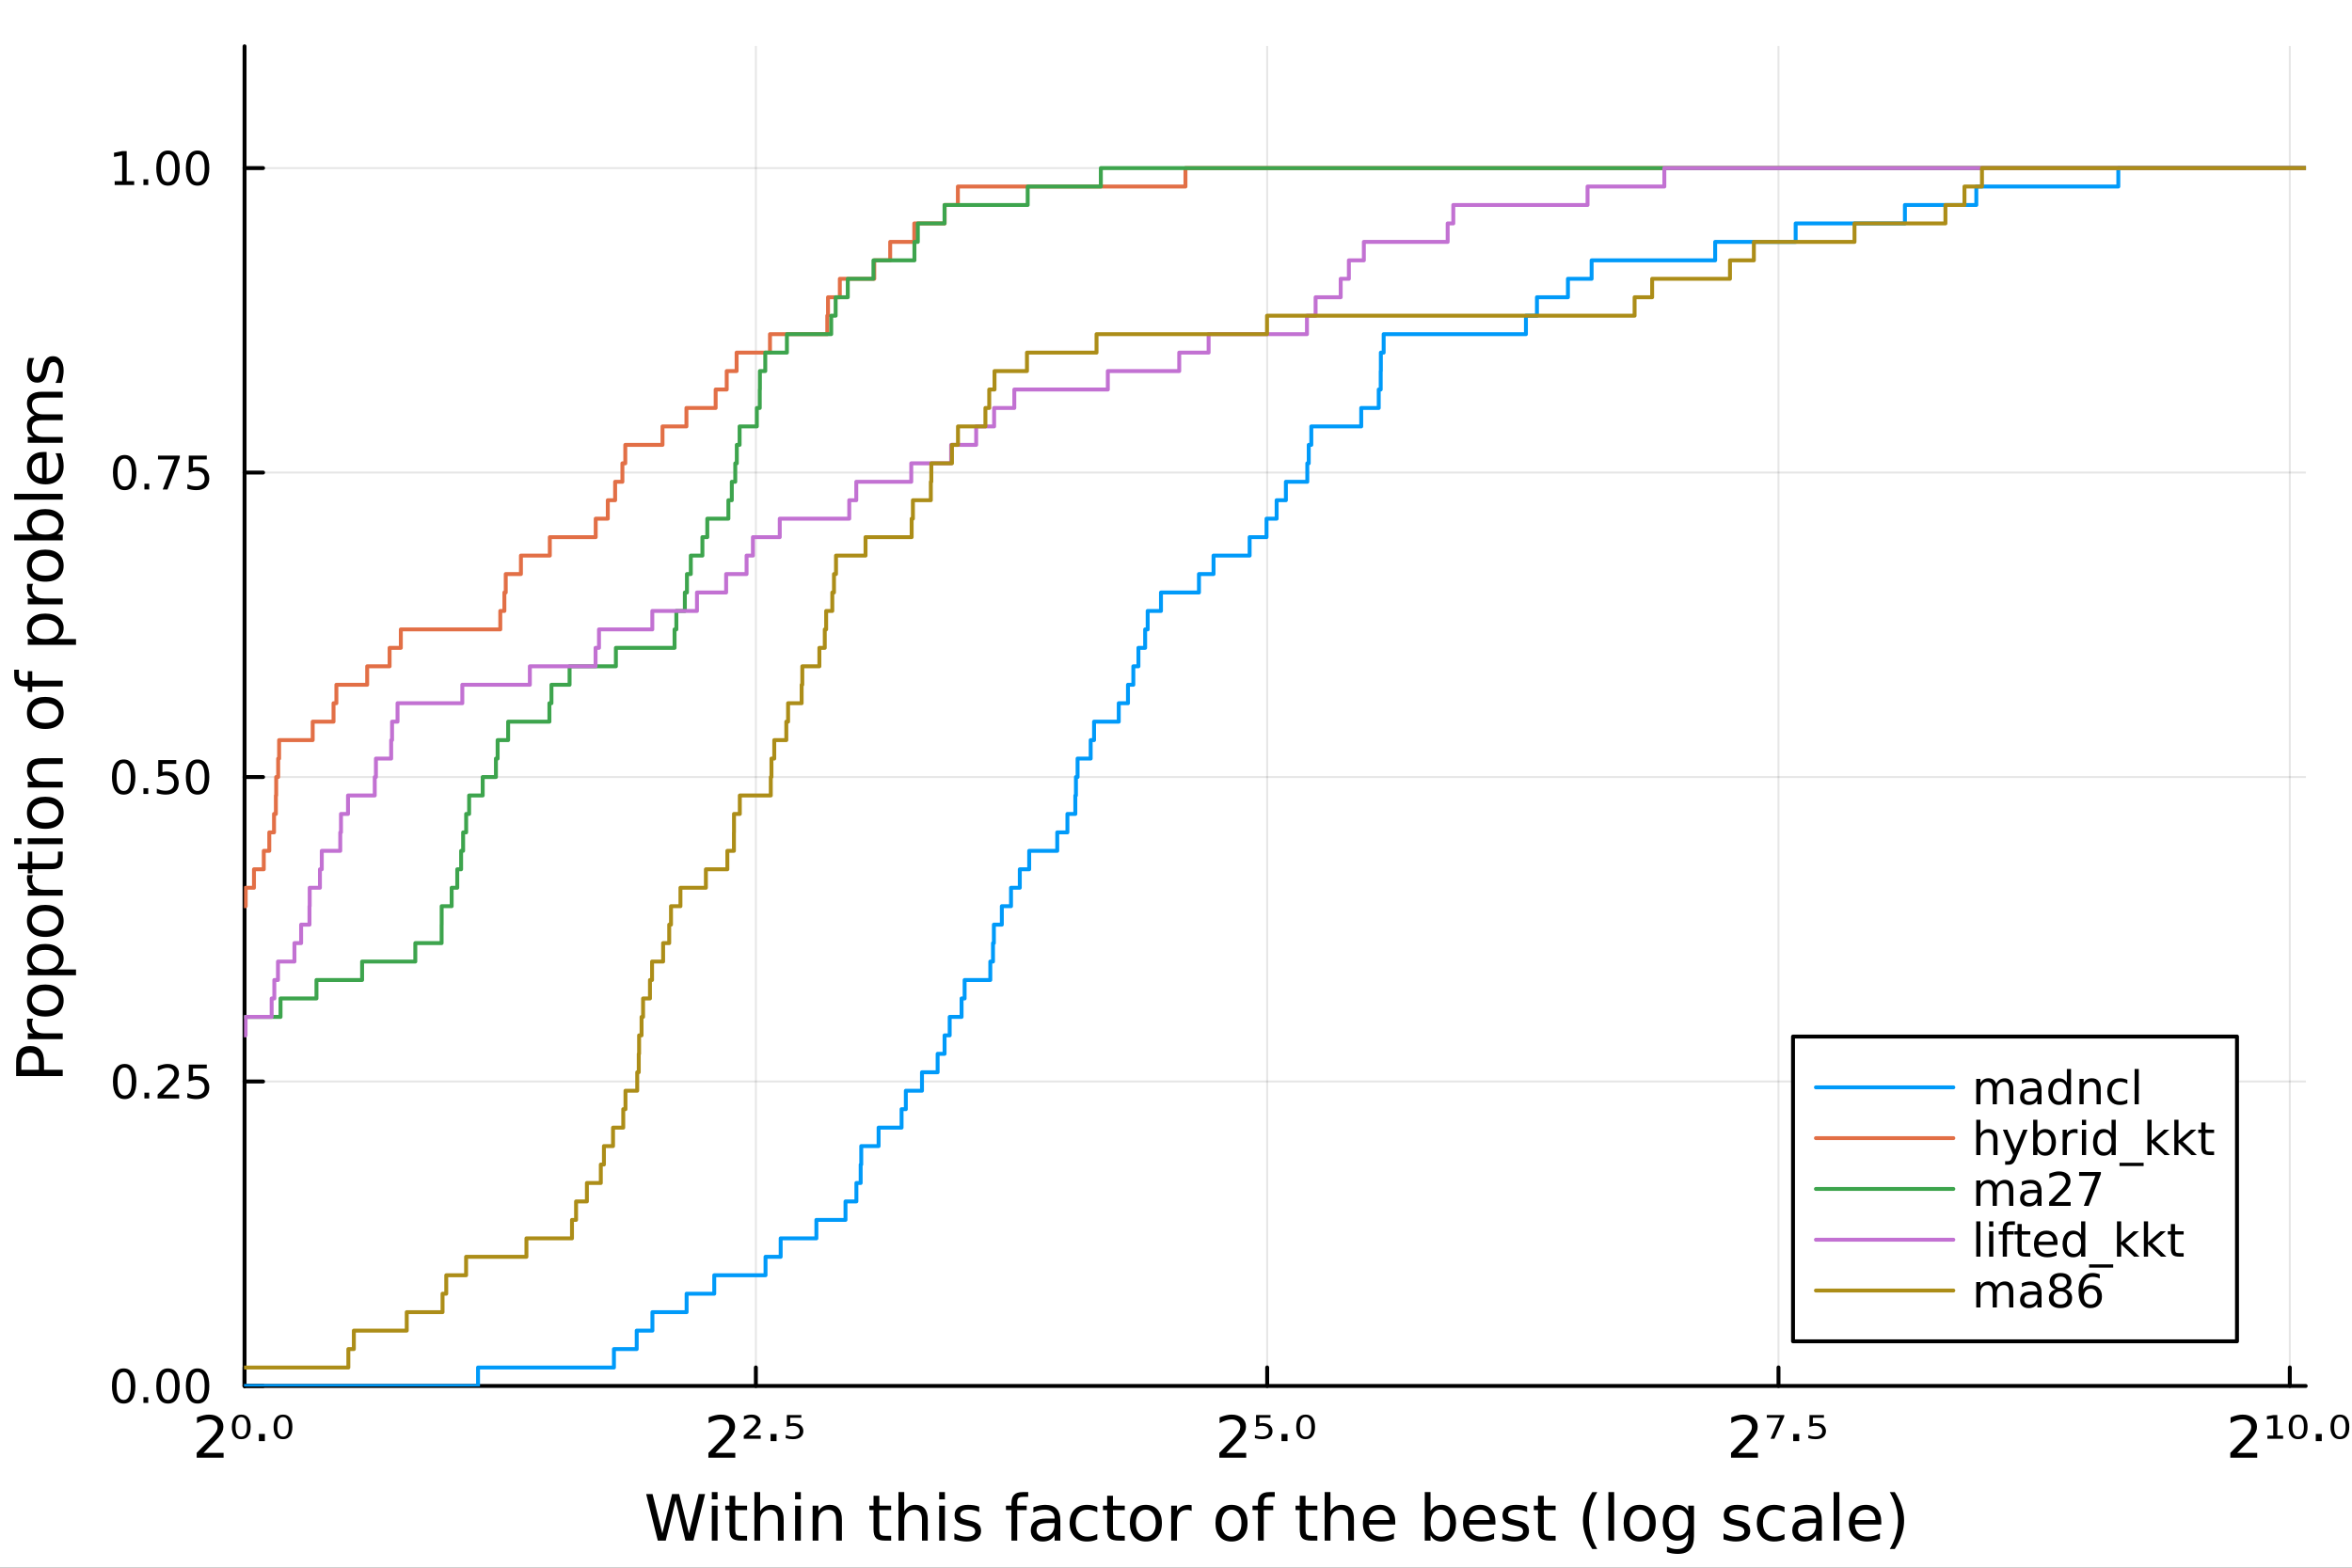 <?xml version="1.0" encoding="utf-8"?>
<svg xmlns="http://www.w3.org/2000/svg" xmlns:xlink="http://www.w3.org/1999/xlink" width="600" height="400" viewBox="0 0 2400 1600">
<rect x="0" y="0" width="2400" height="1600" fill="#333333" stroke="none"/>
<defs>
  <clipPath id="clip430">
    <rect x="0" y="0" width="2400" height="1600"/>
  </clipPath>
</defs>
<path clip-path="url(#clip430)" d="M0 1600 L2400 1600 L2400 0 L0 0  Z" fill="#ffffff" fill-rule="evenodd" fill-opacity="1"/>
<defs>
  <clipPath id="clip431">
    <rect x="480" y="0" width="1681" height="1600"/>
  </clipPath>
</defs>
<path clip-path="url(#clip430)" d="M249.542 1414.54 L2352.76 1414.54 L2352.76 47.244 L249.542 47.244  Z" fill="#ffffff" fill-rule="evenodd" fill-opacity="1"/>
<defs>
  <clipPath id="clip432">
    <rect x="249" y="47" width="2104" height="1368"/>
  </clipPath>
</defs>
<polyline clip-path="url(#clip432)" style="stroke:#000000; stroke-linecap:round; stroke-linejoin:round; stroke-width:2; stroke-opacity:0.1; fill:none" points="249.542,1414.54 249.542,47.244 "/>
<polyline clip-path="url(#clip432)" style="stroke:#000000; stroke-linecap:round; stroke-linejoin:round; stroke-width:2; stroke-opacity:0.1; fill:none" points="771.29,1414.54 771.29,47.244 "/>
<polyline clip-path="url(#clip432)" style="stroke:#000000; stroke-linecap:round; stroke-linejoin:round; stroke-width:2; stroke-opacity:0.1; fill:none" points="1293.04,1414.54 1293.04,47.244 "/>
<polyline clip-path="url(#clip432)" style="stroke:#000000; stroke-linecap:round; stroke-linejoin:round; stroke-width:2; stroke-opacity:0.1; fill:none" points="1814.79,1414.54 1814.79,47.244 "/>
<polyline clip-path="url(#clip432)" style="stroke:#000000; stroke-linecap:round; stroke-linejoin:round; stroke-width:2; stroke-opacity:0.1; fill:none" points="2336.53,1414.54 2336.53,47.244 "/>
<polyline clip-path="url(#clip432)" style="stroke:#000000; stroke-linecap:round; stroke-linejoin:round; stroke-width:2; stroke-opacity:0.1; fill:none" points="249.542,1414.54 2352.76,1414.54 "/>
<polyline clip-path="url(#clip432)" style="stroke:#000000; stroke-linecap:round; stroke-linejoin:round; stroke-width:2; stroke-opacity:0.1; fill:none" points="249.542,1103.79 2352.76,1103.79 "/>
<polyline clip-path="url(#clip432)" style="stroke:#000000; stroke-linecap:round; stroke-linejoin:round; stroke-width:2; stroke-opacity:0.1; fill:none" points="249.542,793.042 2352.76,793.042 "/>
<polyline clip-path="url(#clip432)" style="stroke:#000000; stroke-linecap:round; stroke-linejoin:round; stroke-width:2; stroke-opacity:0.1; fill:none" points="249.542,482.293 2352.76,482.293 "/>
<polyline clip-path="url(#clip432)" style="stroke:#000000; stroke-linecap:round; stroke-linejoin:round; stroke-width:2; stroke-opacity:0.1; fill:none" points="249.542,171.544 2352.76,171.544 "/>
<polyline clip-path="url(#clip430)" style="stroke:#000000; stroke-linecap:round; stroke-linejoin:round; stroke-width:4; stroke-opacity:1; fill:none" points="249.542,1414.54 2352.76,1414.54 "/>
<polyline clip-path="url(#clip430)" style="stroke:#000000; stroke-linecap:round; stroke-linejoin:round; stroke-width:4; stroke-opacity:1; fill:none" points="249.542,1414.54 249.542,1395.64 "/>
<polyline clip-path="url(#clip430)" style="stroke:#000000; stroke-linecap:round; stroke-linejoin:round; stroke-width:4; stroke-opacity:1; fill:none" points="771.29,1414.54 771.29,1395.64 "/>
<polyline clip-path="url(#clip430)" style="stroke:#000000; stroke-linecap:round; stroke-linejoin:round; stroke-width:4; stroke-opacity:1; fill:none" points="1293.04,1414.54 1293.04,1395.64 "/>
<polyline clip-path="url(#clip430)" style="stroke:#000000; stroke-linecap:round; stroke-linejoin:round; stroke-width:4; stroke-opacity:1; fill:none" points="1814.79,1414.54 1814.79,1395.64 "/>
<polyline clip-path="url(#clip430)" style="stroke:#000000; stroke-linecap:round; stroke-linejoin:round; stroke-width:4; stroke-opacity:1; fill:none" points="2336.53,1414.54 2336.53,1395.64 "/>
<path clip-path="url(#clip430)" d="M207.745 1482.82 L228.145 1482.82 L228.145 1487.74 L200.714 1487.74 L200.714 1482.82 Q204.042 1479.38 209.771 1473.59 Q215.529 1467.77 217.005 1466.1 Q219.811 1462.94 220.911 1460.77 Q222.039 1458.57 222.039 1456.46 Q222.039 1453.02 219.609 1450.85 Q217.207 1448.68 213.33 1448.68 Q210.581 1448.68 207.514 1449.63 Q204.476 1450.59 201.004 1452.53 L201.004 1446.62 Q204.534 1445.21 207.601 1444.48 Q210.668 1443.76 213.214 1443.76 Q219.927 1443.76 223.92 1447.12 Q227.913 1450.47 227.913 1456.08 Q227.913 1458.75 226.9 1461.15 Q225.917 1463.52 223.283 1466.76 Q222.56 1467.6 218.683 1471.62 Q214.806 1475.62 207.745 1482.82 Z" fill="#000000" fill-rule="nonzero" fill-opacity="1" /><path clip-path="url(#clip430)" d="M250.569 1448.82 Q249.122 1446.33 246.2 1446.33 Q243.278 1446.33 241.831 1448.82 Q240.355 1451.31 240.355 1456.29 Q240.355 1461.29 241.831 1463.78 Q243.278 1466.27 246.2 1466.27 Q249.122 1466.27 250.569 1463.78 Q252.045 1461.29 252.045 1456.29 Q252.045 1451.31 250.569 1448.82 M246.2 1443.76 Q250.859 1443.76 253.318 1446.97 Q255.778 1450.18 255.778 1456.29 Q255.778 1462.42 253.318 1465.63 Q250.859 1468.85 246.2 1468.85 Q241.513 1468.85 239.053 1465.63 Q236.594 1462.42 236.594 1456.29 Q236.594 1450.18 239.053 1446.97 Q241.513 1443.76 246.2 1443.76 Z" fill="#000000" fill-rule="nonzero" fill-opacity="1" /><path clip-path="url(#clip430)" d="M264.169 1463.49 L270.274 1463.49 L270.274 1470.84 L264.169 1470.84 L264.169 1463.49 Z" fill="#000000" fill-rule="nonzero" fill-opacity="1" /><path clip-path="url(#clip430)" d="M293.162 1448.82 Q291.715 1446.33 288.792 1446.33 Q285.87 1446.33 284.423 1448.82 Q282.948 1451.31 282.948 1456.29 Q282.948 1461.29 284.423 1463.78 Q285.87 1466.27 288.792 1466.27 Q291.715 1466.27 293.162 1463.78 Q294.637 1461.29 294.637 1456.29 Q294.637 1451.31 293.162 1448.82 M288.792 1443.76 Q293.451 1443.76 295.91 1446.97 Q298.37 1450.18 298.37 1456.29 Q298.37 1462.42 295.91 1465.63 Q293.451 1468.85 288.792 1468.85 Q284.105 1468.85 281.645 1465.63 Q279.186 1462.42 279.186 1456.29 Q279.186 1450.18 281.645 1446.97 Q284.105 1443.76 288.792 1443.76 Z" fill="#000000" fill-rule="nonzero" fill-opacity="1" /><path clip-path="url(#clip430)" d="M729.884 1482.82 L750.283 1482.82 L750.283 1487.74 L722.853 1487.74 L722.853 1482.82 Q726.18 1479.38 731.91 1473.59 Q737.668 1467.77 739.143 1466.1 Q741.95 1462.94 743.05 1460.77 Q744.178 1458.57 744.178 1456.46 Q744.178 1453.02 741.747 1450.85 Q739.346 1448.68 735.469 1448.68 Q732.72 1448.68 729.653 1449.63 Q726.614 1450.59 723.142 1452.53 L723.142 1446.62 Q726.672 1445.21 729.739 1444.48 Q732.807 1443.76 735.353 1443.76 Q742.066 1443.76 746.059 1447.12 Q750.052 1450.47 750.052 1456.08 Q750.052 1458.75 749.039 1461.15 Q748.055 1463.52 745.422 1466.76 Q744.699 1467.6 740.822 1471.62 Q736.944 1475.62 729.884 1482.82 Z" fill="#000000" fill-rule="nonzero" fill-opacity="1" /><path clip-path="url(#clip430)" d="M763.97 1465.11 L776.238 1465.11 L776.238 1468.41 L758.935 1468.41 L758.935 1465.23 Q759.919 1464.33 761.742 1462.71 Q771.695 1453.89 771.695 1451.17 Q771.695 1449.26 770.191 1448.1 Q768.686 1446.91 766.226 1446.91 Q764.722 1446.91 762.957 1447.43 Q761.192 1447.93 759.108 1448.94 L759.108 1445.38 Q761.336 1444.57 763.246 1444.16 Q765.185 1443.76 766.834 1443.76 Q771.03 1443.76 773.547 1445.67 Q776.064 1447.58 776.064 1450.7 Q776.064 1454.72 766.487 1462.94 Q764.867 1464.33 763.97 1465.11 Z" fill="#000000" fill-rule="nonzero" fill-opacity="1" /><path clip-path="url(#clip430)" d="M786.307 1463.49 L792.413 1463.49 L792.413 1470.84 L786.307 1470.84 L786.307 1463.49 Z" fill="#000000" fill-rule="nonzero" fill-opacity="1" /><path clip-path="url(#clip430)" d="M802.916 1444.25 L817.673 1444.25 L817.673 1447 L806.359 1447 L806.359 1452.9 Q807.17 1452.64 808.009 1452.53 Q808.819 1452.41 809.629 1452.41 Q814.288 1452.41 817.007 1454.64 Q819.727 1456.84 819.727 1460.63 Q819.727 1464.53 816.921 1466.7 Q814.143 1468.85 809.05 1468.85 Q807.314 1468.85 805.491 1468.58 Q803.668 1468.32 801.759 1467.8 L801.759 1464.53 Q803.408 1465.32 805.202 1465.72 Q806.996 1466.1 808.992 1466.1 Q812.204 1466.1 814.085 1464.62 Q815.966 1463.15 815.966 1460.63 Q815.966 1458.11 814.085 1456.63 Q812.204 1455.16 808.992 1455.16 Q807.488 1455.16 805.983 1455.45 Q804.479 1455.74 802.916 1456.35 L802.916 1444.25 Z" fill="#000000" fill-rule="nonzero" fill-opacity="1" /><path clip-path="url(#clip430)" d="M1251.24 1482.82 L1271.64 1482.82 L1271.64 1487.74 L1244.21 1487.74 L1244.21 1482.82 Q1247.54 1479.38 1253.27 1473.59 Q1259.03 1467.77 1260.5 1466.1 Q1263.31 1462.94 1264.41 1460.77 Q1265.54 1458.57 1265.54 1456.46 Q1265.54 1453.02 1263.1 1450.85 Q1260.7 1448.68 1256.83 1448.68 Q1254.08 1448.68 1251.01 1449.63 Q1247.97 1450.59 1244.5 1452.53 L1244.5 1446.62 Q1248.03 1445.21 1251.1 1444.48 Q1254.16 1443.76 1256.71 1443.76 Q1263.42 1443.76 1267.42 1447.12 Q1271.41 1450.47 1271.41 1456.08 Q1271.41 1458.75 1270.4 1461.15 Q1269.41 1463.52 1266.78 1466.76 Q1266.06 1467.6 1262.18 1471.62 Q1258.3 1475.62 1251.24 1482.82 Z" fill="#000000" fill-rule="nonzero" fill-opacity="1" /><path clip-path="url(#clip430)" d="M1281.68 1444.25 L1296.44 1444.25 L1296.44 1447 L1285.12 1447 L1285.12 1452.9 Q1285.93 1452.64 1286.77 1452.53 Q1287.58 1452.41 1288.39 1452.41 Q1293.05 1452.41 1295.77 1454.64 Q1298.49 1456.84 1298.49 1460.63 Q1298.49 1464.53 1295.69 1466.7 Q1292.91 1468.85 1287.82 1468.85 Q1286.08 1468.85 1284.26 1468.58 Q1282.43 1468.32 1280.52 1467.8 L1280.52 1464.53 Q1282.17 1465.32 1283.97 1465.72 Q1285.76 1466.1 1287.76 1466.1 Q1290.97 1466.1 1292.85 1464.62 Q1294.73 1463.15 1294.73 1460.63 Q1294.73 1458.11 1292.85 1456.63 Q1290.97 1455.16 1287.76 1455.16 Q1286.25 1455.16 1284.75 1455.45 Q1283.24 1455.74 1281.68 1456.35 L1281.68 1444.25 Z" fill="#000000" fill-rule="nonzero" fill-opacity="1" /><path clip-path="url(#clip430)" d="M1307.66 1463.49 L1313.77 1463.49 L1313.77 1470.84 L1307.66 1470.84 L1307.66 1463.49 Z" fill="#000000" fill-rule="nonzero" fill-opacity="1" /><path clip-path="url(#clip430)" d="M1336.66 1448.82 Q1335.21 1446.33 1332.29 1446.33 Q1329.37 1446.33 1327.92 1448.82 Q1326.44 1451.31 1326.44 1456.29 Q1326.44 1461.29 1327.92 1463.78 Q1329.37 1466.27 1332.29 1466.27 Q1335.21 1466.27 1336.66 1463.78 Q1338.13 1461.29 1338.13 1456.29 Q1338.13 1451.31 1336.66 1448.82 M1332.29 1443.76 Q1336.95 1443.76 1339.41 1446.97 Q1341.87 1450.18 1341.87 1456.29 Q1341.87 1462.42 1339.41 1465.63 Q1336.95 1468.85 1332.29 1468.85 Q1327.6 1468.85 1325.14 1465.63 Q1322.68 1462.42 1322.68 1456.29 Q1322.68 1450.18 1325.14 1446.97 Q1327.6 1443.76 1332.29 1443.76 Z" fill="#000000" fill-rule="nonzero" fill-opacity="1" /><path clip-path="url(#clip430)" d="M1773.38 1482.82 L1793.78 1482.82 L1793.78 1487.74 L1766.35 1487.74 L1766.35 1482.82 Q1769.68 1479.38 1775.41 1473.59 Q1781.16 1467.77 1782.64 1466.1 Q1785.45 1462.94 1786.55 1460.77 Q1787.67 1458.57 1787.67 1456.46 Q1787.67 1453.02 1785.24 1450.85 Q1782.84 1448.68 1778.96 1448.68 Q1776.22 1448.68 1773.15 1449.63 Q1770.11 1450.59 1766.64 1452.53 L1766.64 1446.62 Q1770.17 1445.21 1773.24 1444.48 Q1776.3 1443.76 1778.85 1443.76 Q1785.56 1443.76 1789.55 1447.12 Q1793.55 1450.47 1793.55 1456.08 Q1793.55 1458.75 1792.54 1461.15 Q1791.55 1463.52 1788.92 1466.76 Q1788.19 1467.6 1784.32 1471.62 Q1780.44 1475.62 1773.38 1482.82 Z" fill="#000000" fill-rule="nonzero" fill-opacity="1" /><path clip-path="url(#clip430)" d="M1802.84 1444.25 L1820.69 1444.25 L1820.69 1445.64 L1810.62 1468.41 L1806.68 1468.41 L1816.18 1447 L1802.84 1447 L1802.84 1444.25 Z" fill="#000000" fill-rule="nonzero" fill-opacity="1" /><path clip-path="url(#clip430)" d="M1829.8 1463.49 L1835.91 1463.49 L1835.91 1470.84 L1829.8 1470.84 L1829.8 1463.49 Z" fill="#000000" fill-rule="nonzero" fill-opacity="1" /><path clip-path="url(#clip430)" d="M1846.41 1444.25 L1861.17 1444.25 L1861.17 1447 L1849.86 1447 L1849.86 1452.9 Q1850.67 1452.64 1851.5 1452.53 Q1852.31 1452.41 1853.13 1452.41 Q1857.78 1452.41 1860.5 1454.64 Q1863.22 1456.84 1863.22 1460.63 Q1863.22 1464.53 1860.42 1466.7 Q1857.64 1468.85 1852.55 1468.85 Q1850.81 1468.85 1848.99 1468.58 Q1847.16 1468.32 1845.25 1467.8 L1845.25 1464.53 Q1846.9 1465.32 1848.7 1465.72 Q1850.49 1466.1 1852.49 1466.1 Q1855.7 1466.1 1857.58 1464.62 Q1859.46 1463.15 1859.46 1460.63 Q1859.46 1458.11 1857.58 1456.63 Q1855.7 1455.16 1852.49 1455.16 Q1850.98 1455.16 1849.48 1455.45 Q1847.97 1455.74 1846.41 1456.35 L1846.41 1444.25 Z" fill="#000000" fill-rule="nonzero" fill-opacity="1" /><path clip-path="url(#clip430)" d="M2282.86 1482.82 L2303.26 1482.82 L2303.26 1487.74 L2275.83 1487.74 L2275.83 1482.82 Q2279.16 1479.38 2284.89 1473.59 Q2290.64 1467.77 2292.12 1466.1 Q2294.93 1462.94 2296.03 1460.77 Q2297.15 1458.57 2297.15 1456.46 Q2297.15 1453.02 2294.72 1450.85 Q2292.32 1448.68 2288.44 1448.68 Q2285.7 1448.68 2282.63 1449.63 Q2279.59 1450.59 2276.12 1452.53 L2276.12 1446.62 Q2279.65 1445.21 2282.72 1444.48 Q2285.78 1443.76 2288.33 1443.76 Q2295.04 1443.76 2299.03 1447.12 Q2303.03 1450.47 2303.03 1456.08 Q2303.03 1458.75 2302.01 1461.15 Q2301.03 1463.52 2298.4 1466.76 Q2297.67 1467.6 2293.8 1471.62 Q2289.92 1475.62 2282.86 1482.82 Z" fill="#000000" fill-rule="nonzero" fill-opacity="1" /><path clip-path="url(#clip430)" d="M2313.7 1465.23 L2319.61 1465.23 L2319.61 1447.55 L2313.15 1448.74 L2313.15 1445.38 L2319.81 1444.25 L2323.77 1444.25 L2323.77 1465.23 L2329.71 1465.23 L2329.71 1468.41 L2313.7 1468.41 L2313.7 1465.23 Z" fill="#000000" fill-rule="nonzero" fill-opacity="1" /><path clip-path="url(#clip430)" d="M2349.44 1448.82 Q2347.99 1446.33 2345.07 1446.33 Q2342.15 1446.33 2340.7 1448.82 Q2339.23 1451.31 2339.23 1456.29 Q2339.23 1461.29 2340.7 1463.78 Q2342.15 1466.27 2345.07 1466.27 Q2347.99 1466.27 2349.44 1463.78 Q2350.92 1461.29 2350.92 1456.29 Q2350.92 1451.31 2349.44 1448.82 M2345.07 1443.76 Q2349.73 1443.76 2352.19 1446.97 Q2354.65 1450.18 2354.65 1456.29 Q2354.65 1462.42 2352.19 1465.63 Q2349.73 1468.85 2345.07 1468.85 Q2340.38 1468.85 2337.92 1465.63 Q2335.46 1462.42 2335.46 1456.29 Q2335.46 1450.18 2337.92 1446.97 Q2340.38 1443.76 2345.07 1443.76 Z" fill="#000000" fill-rule="nonzero" fill-opacity="1" /><path clip-path="url(#clip430)" d="M2363.04 1463.49 L2369.14 1463.49 L2369.14 1470.84 L2363.04 1470.84 L2363.04 1463.49 Z" fill="#000000" fill-rule="nonzero" fill-opacity="1" /><path clip-path="url(#clip430)" d="M2392.03 1448.82 Q2390.58 1446.33 2387.66 1446.33 Q2384.74 1446.33 2383.29 1448.82 Q2381.82 1451.31 2381.82 1456.29 Q2381.82 1461.29 2383.29 1463.78 Q2384.74 1466.27 2387.66 1466.27 Q2390.58 1466.27 2392.03 1463.78 Q2393.51 1461.29 2393.51 1456.29 Q2393.51 1451.31 2392.03 1448.82 M2387.66 1443.76 Q2392.32 1443.76 2394.78 1446.97 Q2397.24 1450.18 2397.24 1456.29 Q2397.24 1462.42 2394.78 1465.63 Q2392.32 1468.85 2387.66 1468.85 Q2382.98 1468.85 2380.52 1465.63 Q2378.06 1462.42 2378.06 1456.29 Q2378.06 1450.18 2380.52 1446.97 Q2382.98 1443.76 2387.66 1443.76 Z" fill="#000000" fill-rule="nonzero" fill-opacity="1" /><path clip-path="url(#clip430)" d="M659.343 1524.84 L665.836 1524.84 L675.83 1565.01 L685.792 1524.84 L693.017 1524.84 L703.011 1565.01 L712.974 1524.84 L719.498 1524.84 L707.563 1572.36 L699.478 1572.36 L689.452 1531.11 L679.331 1572.36 L671.246 1572.36 L659.343 1524.84 Z" fill="#000000" fill-rule="nonzero" fill-opacity="1" /><path clip-path="url(#clip430)" d="M726.342 1536.72 L732.198 1536.72 L732.198 1572.36 L726.342 1572.36 L726.342 1536.72 M726.342 1522.84 L732.198 1522.84 L732.198 1530.25 L726.342 1530.25 L726.342 1522.84 Z" fill="#000000" fill-rule="nonzero" fill-opacity="1" /><path clip-path="url(#clip430)" d="M750.245 1526.59 L750.245 1536.72 L762.308 1536.72 L762.308 1541.27 L750.245 1541.27 L750.245 1560.62 Q750.245 1564.98 751.422 1566.22 Q752.632 1567.46 756.292 1567.46 L762.308 1567.46 L762.308 1572.36 L756.292 1572.36 Q749.513 1572.36 746.935 1569.85 Q744.357 1567.3 744.357 1560.62 L744.357 1541.27 L740.06 1541.27 L740.06 1536.72 L744.357 1536.72 L744.357 1526.59 L750.245 1526.59 Z" fill="#000000" fill-rule="nonzero" fill-opacity="1" /><path clip-path="url(#clip430)" d="M799.643 1550.85 L799.643 1572.36 L793.786 1572.36 L793.786 1551.04 Q793.786 1545.98 791.813 1543.46 Q789.839 1540.95 785.893 1540.95 Q781.15 1540.95 778.413 1543.97 Q775.676 1547 775.676 1552.22 L775.676 1572.36 L769.788 1572.36 L769.788 1522.84 L775.676 1522.84 L775.676 1542.25 Q777.776 1539.04 780.609 1537.45 Q783.474 1535.86 787.198 1535.86 Q793.341 1535.86 796.492 1539.68 Q799.643 1543.46 799.643 1550.85 Z" fill="#000000" fill-rule="nonzero" fill-opacity="1" /><path clip-path="url(#clip430)" d="M811.324 1536.72 L817.18 1536.72 L817.18 1572.36 L811.324 1572.36 L811.324 1536.72 M811.324 1522.84 L817.18 1522.84 L817.18 1530.25 L811.324 1530.25 L811.324 1522.84 Z" fill="#000000" fill-rule="nonzero" fill-opacity="1" /><path clip-path="url(#clip430)" d="M859.067 1550.85 L859.067 1572.36 L853.21 1572.36 L853.21 1551.04 Q853.21 1545.98 851.237 1543.46 Q849.263 1540.95 845.317 1540.95 Q840.574 1540.95 837.837 1543.97 Q835.1 1547 835.1 1552.22 L835.1 1572.36 L829.211 1572.36 L829.211 1536.72 L835.1 1536.72 L835.1 1542.25 Q837.2 1539.04 840.033 1537.45 Q842.898 1535.86 846.622 1535.86 Q852.765 1535.86 855.916 1539.68 Q859.067 1543.46 859.067 1550.85 Z" fill="#000000" fill-rule="nonzero" fill-opacity="1" /><path clip-path="url(#clip430)" d="M897.261 1526.59 L897.261 1536.72 L909.324 1536.72 L909.324 1541.27 L897.261 1541.27 L897.261 1560.62 Q897.261 1564.98 898.438 1566.22 Q899.648 1567.46 903.308 1567.46 L909.324 1567.46 L909.324 1572.36 L903.308 1572.36 Q896.529 1572.36 893.951 1569.85 Q891.373 1567.3 891.373 1560.62 L891.373 1541.27 L887.076 1541.27 L887.076 1536.72 L891.373 1536.72 L891.373 1526.59 L897.261 1526.59 Z" fill="#000000" fill-rule="nonzero" fill-opacity="1" /><path clip-path="url(#clip430)" d="M946.659 1550.85 L946.659 1572.36 L940.802 1572.36 L940.802 1551.04 Q940.802 1545.98 938.829 1543.46 Q936.855 1540.95 932.909 1540.95 Q928.166 1540.95 925.429 1543.97 Q922.692 1547 922.692 1552.22 L922.692 1572.36 L916.804 1572.36 L916.804 1522.84 L922.692 1522.84 L922.692 1542.25 Q924.792 1539.04 927.625 1537.45 Q930.49 1535.86 934.214 1535.86 Q940.357 1535.86 943.508 1539.68 Q946.659 1543.46 946.659 1550.85 Z" fill="#000000" fill-rule="nonzero" fill-opacity="1" /><path clip-path="url(#clip430)" d="M958.34 1536.72 L964.196 1536.72 L964.196 1572.36 L958.34 1572.36 L958.34 1536.72 M958.34 1522.84 L964.196 1522.84 L964.196 1530.25 L958.34 1530.25 L958.34 1522.84 Z" fill="#000000" fill-rule="nonzero" fill-opacity="1" /><path clip-path="url(#clip430)" d="M999.176 1537.77 L999.176 1543.3 Q996.693 1542.03 994.02 1541.39 Q991.346 1540.76 988.481 1540.76 Q984.121 1540.76 981.925 1542.09 Q979.76 1543.43 979.76 1546.11 Q979.76 1548.14 981.32 1549.32 Q982.88 1550.47 987.59 1551.52 L989.595 1551.96 Q995.834 1553.3 998.444 1555.75 Q1001.09 1558.17 1001.09 1562.53 Q1001.09 1567.49 997.139 1570.39 Q993.224 1573.29 986.349 1573.29 Q983.484 1573.29 980.365 1572.71 Q977.278 1572.17 973.84 1571.06 L973.84 1565.01 Q977.087 1566.7 980.238 1567.56 Q983.389 1568.39 986.476 1568.39 Q990.614 1568.39 992.842 1566.98 Q995.07 1565.55 995.07 1562.97 Q995.07 1560.59 993.447 1559.31 Q991.855 1558.04 986.413 1556.86 L984.375 1556.39 Q978.933 1555.24 976.514 1552.88 Q974.095 1550.5 974.095 1546.36 Q974.095 1541.33 977.66 1538.59 Q981.224 1535.86 987.781 1535.86 Q991.028 1535.86 993.892 1536.33 Q996.757 1536.81 999.176 1537.77 Z" fill="#000000" fill-rule="nonzero" fill-opacity="1" /><path clip-path="url(#clip430)" d="M1049.18 1522.84 L1049.18 1527.71 L1043.58 1527.71 Q1040.43 1527.71 1039.18 1528.98 Q1037.97 1530.25 1037.97 1533.56 L1037.97 1536.72 L1047.62 1536.72 L1047.62 1541.27 L1037.97 1541.27 L1037.97 1572.36 L1032.09 1572.36 L1032.09 1541.27 L1026.48 1541.27 L1026.48 1536.72 L1032.09 1536.72 L1032.09 1534.23 Q1032.09 1528.28 1034.86 1525.58 Q1037.62 1522.84 1043.64 1522.84 L1049.18 1522.84 Z" fill="#000000" fill-rule="nonzero" fill-opacity="1" /><path clip-path="url(#clip430)" d="M1070.28 1554.44 Q1063.18 1554.44 1060.45 1556.07 Q1057.71 1557.69 1057.71 1561.61 Q1057.71 1564.72 1059.75 1566.57 Q1061.81 1568.39 1065.35 1568.39 Q1070.22 1568.39 1073.15 1564.95 Q1076.11 1561.48 1076.11 1555.75 L1076.11 1554.44 L1070.28 1554.44 M1081.96 1552.03 L1081.96 1572.36 L1076.11 1572.36 L1076.11 1566.95 Q1074.1 1570.2 1071.11 1571.76 Q1068.12 1573.29 1063.79 1573.29 Q1058.31 1573.29 1055.07 1570.23 Q1051.85 1567.14 1051.85 1561.99 Q1051.85 1555.97 1055.86 1552.92 Q1059.9 1549.86 1067.89 1549.86 L1076.11 1549.86 L1076.11 1549.29 Q1076.11 1545.25 1073.43 1543.05 Q1070.79 1540.82 1065.98 1540.82 Q1062.93 1540.82 1060.03 1541.55 Q1057.14 1542.29 1054.46 1543.75 L1054.46 1538.34 Q1057.68 1537.1 1060.7 1536.49 Q1063.72 1535.86 1066.59 1535.86 Q1074.32 1535.86 1078.14 1539.87 Q1081.96 1543.88 1081.96 1552.03 Z" fill="#000000" fill-rule="nonzero" fill-opacity="1" /><path clip-path="url(#clip430)" d="M1119.68 1538.08 L1119.68 1543.56 Q1117.2 1542.19 1114.68 1541.52 Q1112.2 1540.82 1109.65 1540.82 Q1103.96 1540.82 1100.8 1544.45 Q1097.65 1548.05 1097.65 1554.57 Q1097.65 1561.1 1100.8 1564.72 Q1103.96 1568.32 1109.65 1568.32 Q1112.2 1568.32 1114.68 1567.65 Q1117.2 1566.95 1119.68 1565.58 L1119.68 1571 Q1117.23 1572.14 1114.59 1572.71 Q1111.98 1573.29 1109.02 1573.29 Q1100.96 1573.29 1096.22 1568.23 Q1091.48 1563.17 1091.48 1554.57 Q1091.48 1545.85 1096.25 1540.85 Q1101.06 1535.86 1109.4 1535.86 Q1112.1 1535.86 1114.68 1536.43 Q1117.26 1536.97 1119.68 1538.08 Z" fill="#000000" fill-rule="nonzero" fill-opacity="1" /><path clip-path="url(#clip430)" d="M1135.66 1526.59 L1135.66 1536.72 L1147.72 1536.72 L1147.72 1541.27 L1135.66 1541.27 L1135.66 1560.62 Q1135.66 1564.98 1136.83 1566.22 Q1138.04 1567.46 1141.7 1567.46 L1147.72 1567.46 L1147.72 1572.36 L1141.7 1572.36 Q1134.92 1572.36 1132.35 1569.85 Q1129.77 1567.3 1129.77 1560.62 L1129.77 1541.27 L1125.47 1541.27 L1125.47 1536.72 L1129.77 1536.72 L1129.77 1526.59 L1135.66 1526.59 Z" fill="#000000" fill-rule="nonzero" fill-opacity="1" /><path clip-path="url(#clip430)" d="M1169.24 1540.82 Q1164.52 1540.82 1161.79 1544.51 Q1159.05 1548.17 1159.05 1554.57 Q1159.05 1560.97 1161.76 1564.66 Q1164.49 1568.32 1169.24 1568.32 Q1173.91 1568.32 1176.65 1564.63 Q1179.39 1560.94 1179.39 1554.57 Q1179.39 1548.24 1176.65 1544.55 Q1173.91 1540.82 1169.24 1540.82 M1169.24 1535.86 Q1176.87 1535.86 1181.23 1540.82 Q1185.6 1545.79 1185.6 1554.57 Q1185.6 1563.32 1181.23 1568.32 Q1176.87 1573.29 1169.24 1573.29 Q1161.56 1573.29 1157.2 1568.32 Q1152.88 1563.32 1152.88 1554.57 Q1152.88 1545.79 1157.2 1540.82 Q1161.56 1535.86 1169.24 1535.86 Z" fill="#000000" fill-rule="nonzero" fill-opacity="1" /><path clip-path="url(#clip430)" d="M1215.96 1542.19 Q1214.97 1541.62 1213.8 1541.36 Q1212.65 1541.08 1211.25 1541.08 Q1206.28 1541.08 1203.61 1544.32 Q1200.97 1547.54 1200.97 1553.59 L1200.97 1572.36 L1195.08 1572.36 L1195.08 1536.72 L1200.97 1536.72 L1200.97 1542.25 Q1202.81 1539.01 1205.77 1537.45 Q1208.73 1535.86 1212.97 1535.86 Q1213.57 1535.86 1214.3 1535.95 Q1215.04 1536.02 1215.93 1536.17 L1215.96 1542.19 Z" fill="#000000" fill-rule="nonzero" fill-opacity="1" /><path clip-path="url(#clip430)" d="M1256.64 1540.82 Q1251.93 1540.82 1249.19 1544.51 Q1246.45 1548.17 1246.45 1554.57 Q1246.45 1560.97 1249.16 1564.66 Q1251.89 1568.32 1256.64 1568.32 Q1261.32 1568.32 1264.05 1564.63 Q1266.79 1560.94 1266.79 1554.57 Q1266.79 1548.24 1264.05 1544.55 Q1261.32 1540.82 1256.64 1540.82 M1256.64 1535.86 Q1264.28 1535.86 1268.64 1540.82 Q1273 1545.79 1273 1554.57 Q1273 1563.32 1268.64 1568.32 Q1264.28 1573.29 1256.64 1573.29 Q1248.97 1573.29 1244.61 1568.32 Q1240.28 1563.32 1240.28 1554.57 Q1240.28 1545.79 1244.61 1540.82 Q1248.97 1535.86 1256.64 1535.86 Z" fill="#000000" fill-rule="nonzero" fill-opacity="1" /><path clip-path="url(#clip430)" d="M1300.75 1522.84 L1300.75 1527.71 L1295.15 1527.71 Q1292 1527.71 1290.76 1528.98 Q1289.55 1530.25 1289.55 1533.56 L1289.55 1536.72 L1299.19 1536.72 L1299.19 1541.27 L1289.55 1541.27 L1289.55 1572.36 L1283.66 1572.36 L1283.66 1541.27 L1278.06 1541.27 L1278.06 1536.72 L1283.66 1536.72 L1283.66 1534.23 Q1283.66 1528.28 1286.43 1525.58 Q1289.2 1522.84 1295.21 1522.84 L1300.75 1522.84 Z" fill="#000000" fill-rule="nonzero" fill-opacity="1" /><path clip-path="url(#clip430)" d="M1332.17 1526.59 L1332.17 1536.72 L1344.23 1536.72 L1344.23 1541.27 L1332.17 1541.27 L1332.17 1560.62 Q1332.17 1564.98 1333.34 1566.22 Q1334.55 1567.46 1338.21 1567.46 L1344.23 1567.46 L1344.23 1572.36 L1338.21 1572.36 Q1331.43 1572.36 1328.86 1569.85 Q1326.28 1567.3 1326.28 1560.62 L1326.28 1541.27 L1321.98 1541.27 L1321.98 1536.72 L1326.28 1536.72 L1326.28 1526.59 L1332.17 1526.59 Z" fill="#000000" fill-rule="nonzero" fill-opacity="1" /><path clip-path="url(#clip430)" d="M1381.56 1550.85 L1381.56 1572.36 L1375.71 1572.36 L1375.71 1551.04 Q1375.71 1545.98 1373.73 1543.46 Q1371.76 1540.95 1367.81 1540.95 Q1363.07 1540.95 1360.33 1543.97 Q1357.6 1547 1357.6 1552.22 L1357.6 1572.36 L1351.71 1572.36 L1351.71 1522.84 L1357.6 1522.84 L1357.6 1542.25 Q1359.7 1539.04 1362.53 1537.45 Q1365.39 1535.86 1369.12 1535.86 Q1375.26 1535.86 1378.41 1539.68 Q1381.56 1543.46 1381.56 1550.85 Z" fill="#000000" fill-rule="nonzero" fill-opacity="1" /><path clip-path="url(#clip430)" d="M1423.74 1553.08 L1423.74 1555.94 L1396.81 1555.94 Q1397.19 1561.99 1400.44 1565.17 Q1403.72 1568.32 1409.54 1568.32 Q1412.91 1568.32 1416.07 1567.49 Q1419.25 1566.67 1422.37 1565.01 L1422.37 1570.55 Q1419.22 1571.89 1415.91 1572.59 Q1412.6 1573.29 1409.19 1573.29 Q1400.66 1573.29 1395.66 1568.32 Q1390.7 1563.36 1390.7 1554.89 Q1390.7 1546.14 1395.41 1541.01 Q1400.15 1535.86 1408.17 1535.86 Q1415.37 1535.86 1419.54 1540.5 Q1423.74 1545.12 1423.74 1553.08 M1417.88 1551.36 Q1417.82 1546.55 1415.17 1543.69 Q1412.56 1540.82 1408.24 1540.82 Q1403.33 1540.82 1400.37 1543.59 Q1397.45 1546.36 1397 1551.39 L1417.88 1551.36 Z" fill="#000000" fill-rule="nonzero" fill-opacity="1" /><path clip-path="url(#clip430)" d="M1479.66 1554.57 Q1479.66 1548.11 1476.99 1544.45 Q1474.34 1540.76 1469.7 1540.76 Q1465.05 1540.76 1462.38 1544.45 Q1459.73 1548.11 1459.73 1554.57 Q1459.73 1561.03 1462.38 1564.72 Q1465.05 1568.39 1469.7 1568.39 Q1474.34 1568.39 1476.99 1564.72 Q1479.66 1561.03 1479.66 1554.57 M1459.73 1542.13 Q1461.58 1538.94 1464.38 1537.42 Q1467.21 1535.86 1471.13 1535.86 Q1477.62 1535.86 1481.66 1541.01 Q1485.74 1546.17 1485.74 1554.57 Q1485.74 1562.97 1481.66 1568.13 Q1477.62 1573.29 1471.13 1573.29 Q1467.21 1573.29 1464.38 1571.76 Q1461.58 1570.2 1459.73 1567.02 L1459.73 1572.36 L1453.85 1572.36 L1453.85 1522.84 L1459.73 1522.84 L1459.73 1542.13 Z" fill="#000000" fill-rule="nonzero" fill-opacity="1" /><path clip-path="url(#clip430)" d="M1525.94 1553.08 L1525.94 1555.94 L1499.01 1555.94 Q1499.39 1561.99 1502.64 1565.17 Q1505.92 1568.32 1511.74 1568.32 Q1515.12 1568.32 1518.27 1567.49 Q1521.45 1566.67 1524.57 1565.01 L1524.57 1570.55 Q1521.42 1571.89 1518.11 1572.59 Q1514.8 1573.29 1511.39 1573.29 Q1502.86 1573.29 1497.87 1568.32 Q1492.9 1563.36 1492.9 1554.89 Q1492.9 1546.14 1497.61 1541.01 Q1502.35 1535.86 1510.37 1535.86 Q1517.57 1535.86 1521.74 1540.5 Q1525.94 1545.12 1525.94 1553.08 M1520.08 1551.36 Q1520.02 1546.55 1517.38 1543.69 Q1514.77 1540.82 1510.44 1540.82 Q1505.54 1540.82 1502.58 1543.59 Q1499.65 1546.36 1499.2 1551.39 L1520.08 1551.36 Z" fill="#000000" fill-rule="nonzero" fill-opacity="1" /><path clip-path="url(#clip430)" d="M1558.28 1537.77 L1558.28 1543.3 Q1555.79 1542.03 1553.12 1541.39 Q1550.45 1540.76 1547.58 1540.76 Q1543.22 1540.76 1541.02 1542.09 Q1538.86 1543.43 1538.86 1546.11 Q1538.86 1548.14 1540.42 1549.32 Q1541.98 1550.47 1546.69 1551.52 L1548.7 1551.96 Q1554.93 1553.3 1557.54 1555.75 Q1560.19 1558.17 1560.19 1562.53 Q1560.19 1567.49 1556.24 1570.39 Q1552.32 1573.29 1545.45 1573.29 Q1542.58 1573.29 1539.47 1572.71 Q1536.38 1572.17 1532.94 1571.06 L1532.94 1565.01 Q1536.19 1566.7 1539.34 1567.56 Q1542.49 1568.39 1545.58 1568.39 Q1549.71 1568.39 1551.94 1566.98 Q1554.17 1565.55 1554.17 1562.97 Q1554.17 1560.59 1552.55 1559.31 Q1550.96 1558.04 1545.51 1556.86 L1543.48 1556.39 Q1538.03 1555.24 1535.61 1552.88 Q1533.19 1550.5 1533.19 1546.36 Q1533.19 1541.33 1536.76 1538.59 Q1540.32 1535.86 1546.88 1535.86 Q1550.13 1535.86 1552.99 1536.33 Q1555.86 1536.81 1558.28 1537.77 Z" fill="#000000" fill-rule="nonzero" fill-opacity="1" /><path clip-path="url(#clip430)" d="M1575.3 1526.59 L1575.3 1536.72 L1587.37 1536.72 L1587.37 1541.27 L1575.3 1541.27 L1575.3 1560.62 Q1575.3 1564.98 1576.48 1566.22 Q1577.69 1567.46 1581.35 1567.46 L1587.37 1567.46 L1587.37 1572.36 L1581.35 1572.36 Q1574.57 1572.36 1571.99 1569.85 Q1569.42 1567.3 1569.42 1560.62 L1569.42 1541.27 L1565.12 1541.27 L1565.12 1536.72 L1569.42 1536.72 L1569.42 1526.59 L1575.3 1526.59 Z" fill="#000000" fill-rule="nonzero" fill-opacity="1" /><path clip-path="url(#clip430)" d="M1629.86 1522.9 Q1625.59 1530.22 1623.52 1537.38 Q1621.46 1544.55 1621.46 1551.9 Q1621.46 1559.25 1623.52 1566.48 Q1625.62 1573.67 1629.86 1580.96 L1624.77 1580.96 Q1619.99 1573.48 1617.6 1566.25 Q1615.25 1559.03 1615.25 1551.9 Q1615.25 1544.8 1617.6 1537.61 Q1619.96 1530.41 1624.77 1522.9 L1629.86 1522.9 Z" fill="#000000" fill-rule="nonzero" fill-opacity="1" /><path clip-path="url(#clip430)" d="M1641.22 1522.84 L1647.08 1522.84 L1647.08 1572.36 L1641.22 1572.36 L1641.22 1522.84 Z" fill="#000000" fill-rule="nonzero" fill-opacity="1" /><path clip-path="url(#clip430)" d="M1673.14 1540.82 Q1668.43 1540.82 1665.7 1544.51 Q1662.96 1548.17 1662.96 1554.57 Q1662.96 1560.97 1665.67 1564.66 Q1668.4 1568.32 1673.14 1568.32 Q1677.82 1568.32 1680.56 1564.63 Q1683.3 1560.94 1683.3 1554.57 Q1683.3 1548.24 1680.56 1544.55 Q1677.82 1540.82 1673.14 1540.82 M1673.14 1535.86 Q1680.78 1535.86 1685.14 1540.82 Q1689.5 1545.79 1689.5 1554.57 Q1689.5 1563.32 1685.14 1568.32 Q1680.78 1573.29 1673.14 1573.29 Q1665.47 1573.29 1661.11 1568.32 Q1656.79 1563.32 1656.79 1554.57 Q1656.79 1545.79 1661.11 1540.82 Q1665.47 1535.86 1673.14 1535.86 Z" fill="#000000" fill-rule="nonzero" fill-opacity="1" /><path clip-path="url(#clip430)" d="M1722.67 1554.13 Q1722.67 1547.76 1720.03 1544.26 Q1717.42 1540.76 1712.68 1540.76 Q1707.97 1540.76 1705.32 1544.26 Q1702.71 1547.76 1702.71 1554.13 Q1702.71 1560.46 1705.32 1563.96 Q1707.97 1567.46 1712.68 1567.46 Q1717.42 1567.46 1720.03 1563.96 Q1722.67 1560.46 1722.67 1554.13 M1728.53 1567.94 Q1728.53 1577.04 1724.48 1581.47 Q1720.44 1585.92 1712.1 1585.92 Q1709.02 1585.92 1706.28 1585.45 Q1703.54 1585 1700.96 1584.04 L1700.96 1578.35 Q1703.54 1579.75 1706.06 1580.42 Q1708.57 1581.08 1711.18 1581.08 Q1716.94 1581.08 1719.81 1578.06 Q1722.67 1575.07 1722.67 1568.99 L1722.67 1566.09 Q1720.86 1569.24 1718.02 1570.8 Q1715.19 1572.36 1711.24 1572.36 Q1704.69 1572.36 1700.68 1567.37 Q1696.67 1562.37 1696.67 1554.13 Q1696.67 1545.85 1700.68 1540.85 Q1704.69 1535.86 1711.24 1535.86 Q1715.19 1535.86 1718.02 1537.42 Q1720.86 1538.98 1722.67 1542.13 L1722.67 1536.72 L1728.53 1536.72 L1728.53 1567.94 Z" fill="#000000" fill-rule="nonzero" fill-opacity="1" /><path clip-path="url(#clip430)" d="M1784.04 1537.77 L1784.04 1543.3 Q1781.55 1542.03 1778.88 1541.39 Q1776.21 1540.76 1773.34 1540.76 Q1768.98 1540.76 1766.78 1542.09 Q1764.62 1543.43 1764.62 1546.11 Q1764.62 1548.14 1766.18 1549.32 Q1767.74 1550.47 1772.45 1551.52 L1774.46 1551.96 Q1780.69 1553.3 1783.3 1555.75 Q1785.95 1558.17 1785.95 1562.53 Q1785.95 1567.49 1782 1570.39 Q1778.08 1573.29 1771.21 1573.29 Q1768.34 1573.29 1765.22 1572.71 Q1762.14 1572.17 1758.7 1571.06 L1758.7 1565.01 Q1761.95 1566.7 1765.1 1567.56 Q1768.25 1568.39 1771.34 1568.39 Q1775.47 1568.39 1777.7 1566.98 Q1779.93 1565.55 1779.93 1562.97 Q1779.93 1560.59 1778.31 1559.31 Q1776.71 1558.04 1771.27 1556.86 L1769.24 1556.39 Q1763.79 1555.24 1761.37 1552.88 Q1758.95 1550.5 1758.95 1546.36 Q1758.95 1541.33 1762.52 1538.59 Q1766.08 1535.86 1772.64 1535.86 Q1775.89 1535.86 1778.75 1536.33 Q1781.62 1536.81 1784.04 1537.77 Z" fill="#000000" fill-rule="nonzero" fill-opacity="1" /><path clip-path="url(#clip430)" d="M1820.92 1538.08 L1820.92 1543.56 Q1818.44 1542.19 1815.93 1541.52 Q1813.45 1540.82 1810.9 1540.82 Q1805.2 1540.82 1802.05 1544.45 Q1798.9 1548.05 1798.9 1554.57 Q1798.9 1561.1 1802.05 1564.72 Q1805.2 1568.32 1810.9 1568.32 Q1813.45 1568.32 1815.93 1567.65 Q1818.44 1566.95 1820.92 1565.58 L1820.92 1571 Q1818.47 1572.14 1815.83 1572.71 Q1813.22 1573.29 1810.26 1573.29 Q1802.21 1573.29 1797.47 1568.23 Q1792.72 1563.17 1792.72 1554.57 Q1792.72 1545.85 1797.5 1540.85 Q1802.31 1535.86 1810.64 1535.86 Q1813.35 1535.86 1815.93 1536.43 Q1818.51 1536.97 1820.92 1538.08 Z" fill="#000000" fill-rule="nonzero" fill-opacity="1" /><path clip-path="url(#clip430)" d="M1847.31 1554.44 Q1840.21 1554.44 1837.48 1556.07 Q1834.74 1557.69 1834.74 1561.61 Q1834.74 1564.72 1836.78 1566.57 Q1838.84 1568.39 1842.38 1568.39 Q1847.25 1568.39 1850.18 1564.95 Q1853.14 1561.48 1853.14 1555.75 L1853.14 1554.44 L1847.31 1554.44 M1858.99 1552.03 L1858.99 1572.36 L1853.14 1572.36 L1853.14 1566.95 Q1851.13 1570.2 1848.14 1571.76 Q1845.15 1573.29 1840.82 1573.29 Q1835.34 1573.29 1832.1 1570.23 Q1828.88 1567.14 1828.88 1561.99 Q1828.88 1555.97 1832.89 1552.92 Q1836.93 1549.86 1844.92 1549.86 L1853.14 1549.86 L1853.14 1549.29 Q1853.14 1545.25 1850.46 1543.05 Q1847.82 1540.82 1843.01 1540.82 Q1839.96 1540.82 1837.06 1541.55 Q1834.17 1542.29 1831.49 1543.75 L1831.49 1538.34 Q1834.71 1537.1 1837.73 1536.49 Q1840.75 1535.86 1843.62 1535.86 Q1851.35 1535.86 1855.17 1539.87 Q1858.99 1543.88 1858.99 1552.03 Z" fill="#000000" fill-rule="nonzero" fill-opacity="1" /><path clip-path="url(#clip430)" d="M1871.05 1522.84 L1876.91 1522.84 L1876.91 1572.36 L1871.05 1572.36 L1871.05 1522.84 Z" fill="#000000" fill-rule="nonzero" fill-opacity="1" /><path clip-path="url(#clip430)" d="M1919.66 1553.08 L1919.66 1555.94 L1892.73 1555.94 Q1893.11 1561.99 1896.36 1565.17 Q1899.64 1568.32 1905.46 1568.32 Q1908.84 1568.32 1911.99 1567.49 Q1915.17 1566.67 1918.29 1565.01 L1918.29 1570.55 Q1915.14 1571.89 1911.83 1572.59 Q1908.52 1573.29 1905.11 1573.29 Q1896.58 1573.29 1891.58 1568.32 Q1886.62 1563.36 1886.62 1554.89 Q1886.62 1546.14 1891.33 1541.01 Q1896.07 1535.86 1904.09 1535.86 Q1911.29 1535.86 1915.46 1540.5 Q1919.66 1545.12 1919.66 1553.08 M1913.8 1551.36 Q1913.74 1546.55 1911.1 1543.69 Q1908.49 1540.82 1904.16 1540.82 Q1899.25 1540.82 1896.29 1543.59 Q1893.37 1546.36 1892.92 1551.39 L1913.8 1551.36 Z" fill="#000000" fill-rule="nonzero" fill-opacity="1" /><path clip-path="url(#clip430)" d="M1928.35 1522.9 L1933.44 1522.9 Q1938.21 1530.41 1940.57 1537.61 Q1942.96 1544.8 1942.96 1551.9 Q1942.96 1559.03 1940.57 1566.25 Q1938.21 1573.48 1933.44 1580.96 L1928.35 1580.96 Q1932.58 1573.67 1934.65 1566.48 Q1936.75 1559.25 1936.75 1551.9 Q1936.75 1544.55 1934.65 1537.38 Q1932.58 1530.22 1928.35 1522.9 Z" fill="#000000" fill-rule="nonzero" fill-opacity="1" /><polyline clip-path="url(#clip430)" style="stroke:#000000; stroke-linecap:round; stroke-linejoin:round; stroke-width:4; stroke-opacity:1; fill:none" points="249.542,1414.54 249.542,47.244 "/>
<polyline clip-path="url(#clip430)" style="stroke:#000000; stroke-linecap:round; stroke-linejoin:round; stroke-width:4; stroke-opacity:1; fill:none" points="249.542,1414.54 268.44,1414.54 "/>
<polyline clip-path="url(#clip430)" style="stroke:#000000; stroke-linecap:round; stroke-linejoin:round; stroke-width:4; stroke-opacity:1; fill:none" points="249.542,1103.79 268.44,1103.79 "/>
<polyline clip-path="url(#clip430)" style="stroke:#000000; stroke-linecap:round; stroke-linejoin:round; stroke-width:4; stroke-opacity:1; fill:none" points="249.542,793.042 268.44,793.042 "/>
<polyline clip-path="url(#clip430)" style="stroke:#000000; stroke-linecap:round; stroke-linejoin:round; stroke-width:4; stroke-opacity:1; fill:none" points="249.542,482.293 268.44,482.293 "/>
<polyline clip-path="url(#clip430)" style="stroke:#000000; stroke-linecap:round; stroke-linejoin:round; stroke-width:4; stroke-opacity:1; fill:none" points="249.542,171.544 268.44,171.544 "/>
<path clip-path="url(#clip430)" d="M126.205 1400.34 Q122.593 1400.34 120.765 1403.9 Q118.959 1407.44 118.959 1414.57 Q118.959 1421.68 120.765 1425.25 Q122.593 1428.79 126.205 1428.79 Q129.839 1428.79 131.644 1425.25 Q133.473 1421.68 133.473 1414.57 Q133.473 1407.44 131.644 1403.9 Q129.839 1400.34 126.205 1400.34 M126.205 1396.63 Q132.015 1396.63 135.07 1401.24 Q138.149 1405.82 138.149 1414.57 Q138.149 1423.3 135.07 1427.91 Q132.015 1432.49 126.205 1432.49 Q120.394 1432.49 117.316 1427.91 Q114.26 1423.3 114.26 1414.57 Q114.26 1405.82 117.316 1401.24 Q120.394 1396.63 126.205 1396.63 Z" fill="#000000" fill-rule="nonzero" fill-opacity="1" /><path clip-path="url(#clip430)" d="M146.366 1425.94 L151.251 1425.94 L151.251 1431.82 L146.366 1431.82 L146.366 1425.94 Z" fill="#000000" fill-rule="nonzero" fill-opacity="1" /><path clip-path="url(#clip430)" d="M171.436 1400.34 Q167.825 1400.34 165.996 1403.9 Q164.19 1407.44 164.19 1414.57 Q164.19 1421.68 165.996 1425.25 Q167.825 1428.79 171.436 1428.79 Q175.07 1428.79 176.876 1425.25 Q178.704 1421.68 178.704 1414.57 Q178.704 1407.44 176.876 1403.9 Q175.07 1400.34 171.436 1400.34 M171.436 1396.63 Q177.246 1396.63 180.301 1401.24 Q183.38 1405.82 183.38 1414.57 Q183.38 1423.3 180.301 1427.91 Q177.246 1432.49 171.436 1432.49 Q165.626 1432.49 162.547 1427.91 Q159.491 1423.3 159.491 1414.57 Q159.491 1405.82 162.547 1401.24 Q165.626 1396.63 171.436 1396.63 Z" fill="#000000" fill-rule="nonzero" fill-opacity="1" /><path clip-path="url(#clip430)" d="M201.598 1400.34 Q197.987 1400.34 196.158 1403.9 Q194.352 1407.44 194.352 1414.57 Q194.352 1421.68 196.158 1425.25 Q197.987 1428.79 201.598 1428.79 Q205.232 1428.79 207.037 1425.25 Q208.866 1421.68 208.866 1414.57 Q208.866 1407.44 207.037 1403.9 Q205.232 1400.34 201.598 1400.34 M201.598 1396.63 Q207.408 1396.63 210.463 1401.24 Q213.542 1405.82 213.542 1414.57 Q213.542 1423.3 210.463 1427.91 Q207.408 1432.49 201.598 1432.49 Q195.787 1432.49 192.709 1427.91 Q189.653 1423.3 189.653 1414.57 Q189.653 1405.82 192.709 1401.24 Q195.787 1396.63 201.598 1396.63 Z" fill="#000000" fill-rule="nonzero" fill-opacity="1" /><path clip-path="url(#clip430)" d="M127.2 1089.59 Q123.589 1089.59 121.76 1093.15 Q119.955 1096.7 119.955 1103.83 Q119.955 1110.93 121.76 1114.5 Q123.589 1118.04 127.2 1118.04 Q130.834 1118.04 132.64 1114.5 Q134.468 1110.93 134.468 1103.83 Q134.468 1096.7 132.64 1093.15 Q130.834 1089.59 127.2 1089.59 M127.2 1085.89 Q133.01 1085.89 136.066 1090.49 Q139.144 1095.08 139.144 1103.83 Q139.144 1112.55 136.066 1117.16 Q133.01 1121.74 127.2 1121.74 Q121.39 1121.74 118.311 1117.16 Q115.256 1112.55 115.256 1103.83 Q115.256 1095.08 118.311 1090.49 Q121.39 1085.89 127.2 1085.89 Z" fill="#000000" fill-rule="nonzero" fill-opacity="1" /><path clip-path="url(#clip430)" d="M147.362 1115.19 L152.246 1115.19 L152.246 1121.07 L147.362 1121.07 L147.362 1115.19 Z" fill="#000000" fill-rule="nonzero" fill-opacity="1" /><path clip-path="url(#clip430)" d="M166.459 1117.14 L182.778 1117.14 L182.778 1121.07 L160.834 1121.07 L160.834 1117.14 Q163.496 1114.38 168.079 1109.75 Q172.686 1105.1 173.866 1103.76 Q176.112 1101.23 176.991 1099.5 Q177.894 1097.74 177.894 1096.05 Q177.894 1093.29 175.95 1091.56 Q174.028 1089.82 170.927 1089.82 Q168.727 1089.82 166.274 1090.58 Q163.843 1091.35 161.065 1092.9 L161.065 1088.18 Q163.89 1087.04 166.343 1086.46 Q168.797 1085.89 170.834 1085.89 Q176.204 1085.89 179.399 1088.57 Q182.593 1091.26 182.593 1095.75 Q182.593 1097.88 181.783 1099.8 Q180.996 1101.7 178.889 1104.29 Q178.311 1104.96 175.209 1108.18 Q172.107 1111.37 166.459 1117.14 Z" fill="#000000" fill-rule="nonzero" fill-opacity="1" /><path clip-path="url(#clip430)" d="M192.639 1086.51 L210.996 1086.51 L210.996 1090.45 L196.922 1090.45 L196.922 1098.92 Q197.94 1098.57 198.959 1098.41 Q199.977 1098.22 200.996 1098.22 Q206.783 1098.22 210.162 1101.39 Q213.542 1104.57 213.542 1109.98 Q213.542 1115.56 210.07 1118.66 Q206.598 1121.74 200.278 1121.74 Q198.102 1121.74 195.834 1121.37 Q193.588 1121 191.181 1120.26 L191.181 1115.56 Q193.264 1116.7 195.487 1117.25 Q197.709 1117.81 200.186 1117.81 Q204.19 1117.81 206.528 1115.7 Q208.866 1113.59 208.866 1109.98 Q208.866 1106.37 206.528 1104.27 Q204.19 1102.16 200.186 1102.16 Q198.311 1102.16 196.436 1102.58 Q194.584 1102.99 192.639 1103.87 L192.639 1086.51 Z" fill="#000000" fill-rule="nonzero" fill-opacity="1" /><path clip-path="url(#clip430)" d="M126.205 778.84 Q122.593 778.84 120.765 782.405 Q118.959 785.947 118.959 793.076 Q118.959 800.183 120.765 803.748 Q122.593 807.289 126.205 807.289 Q129.839 807.289 131.644 803.748 Q133.473 800.183 133.473 793.076 Q133.473 785.947 131.644 782.405 Q129.839 778.84 126.205 778.84 M126.205 775.137 Q132.015 775.137 135.07 779.743 Q138.149 784.327 138.149 793.076 Q138.149 801.803 135.07 806.41 Q132.015 810.993 126.205 810.993 Q120.394 810.993 117.316 806.41 Q114.26 801.803 114.26 793.076 Q114.26 784.327 117.316 779.743 Q120.394 775.137 126.205 775.137 Z" fill="#000000" fill-rule="nonzero" fill-opacity="1" /><path clip-path="url(#clip430)" d="M146.366 804.442 L151.251 804.442 L151.251 810.322 L146.366 810.322 L146.366 804.442 Z" fill="#000000" fill-rule="nonzero" fill-opacity="1" /><path clip-path="url(#clip430)" d="M161.482 775.762 L179.839 775.762 L179.839 779.697 L165.765 779.697 L165.765 788.169 Q166.783 787.822 167.802 787.66 Q168.82 787.475 169.839 787.475 Q175.626 787.475 179.005 790.646 Q182.385 793.817 182.385 799.234 Q182.385 804.813 178.913 807.914 Q175.44 810.993 169.121 810.993 Q166.945 810.993 164.677 810.623 Q162.431 810.252 160.024 809.512 L160.024 804.813 Q162.107 805.947 164.329 806.502 Q166.552 807.058 169.028 807.058 Q173.033 807.058 175.371 804.951 Q177.709 802.845 177.709 799.234 Q177.709 795.623 175.371 793.516 Q173.033 791.41 169.028 791.41 Q167.153 791.41 165.278 791.827 Q163.427 792.243 161.482 793.123 L161.482 775.762 Z" fill="#000000" fill-rule="nonzero" fill-opacity="1" /><path clip-path="url(#clip430)" d="M201.598 778.84 Q197.987 778.84 196.158 782.405 Q194.352 785.947 194.352 793.076 Q194.352 800.183 196.158 803.748 Q197.987 807.289 201.598 807.289 Q205.232 807.289 207.037 803.748 Q208.866 800.183 208.866 793.076 Q208.866 785.947 207.037 782.405 Q205.232 778.84 201.598 778.84 M201.598 775.137 Q207.408 775.137 210.463 779.743 Q213.542 784.327 213.542 793.076 Q213.542 801.803 210.463 806.41 Q207.408 810.993 201.598 810.993 Q195.787 810.993 192.709 806.41 Q189.653 801.803 189.653 793.076 Q189.653 784.327 192.709 779.743 Q195.787 775.137 201.598 775.137 Z" fill="#000000" fill-rule="nonzero" fill-opacity="1" /><path clip-path="url(#clip430)" d="M127.2 468.091 Q123.589 468.091 121.76 471.656 Q119.955 475.198 119.955 482.327 Q119.955 489.434 121.76 492.999 Q123.589 496.54 127.2 496.54 Q130.834 496.54 132.64 492.999 Q134.468 489.434 134.468 482.327 Q134.468 475.198 132.64 471.656 Q130.834 468.091 127.2 468.091 M127.2 464.388 Q133.01 464.388 136.066 468.994 Q139.144 473.578 139.144 482.327 Q139.144 491.054 136.066 495.661 Q133.01 500.244 127.2 500.244 Q121.39 500.244 118.311 495.661 Q115.256 491.054 115.256 482.327 Q115.256 473.578 118.311 468.994 Q121.39 464.388 127.2 464.388 Z" fill="#000000" fill-rule="nonzero" fill-opacity="1" /><path clip-path="url(#clip430)" d="M147.362 493.693 L152.246 493.693 L152.246 499.573 L147.362 499.573 L147.362 493.693 Z" fill="#000000" fill-rule="nonzero" fill-opacity="1" /><path clip-path="url(#clip430)" d="M161.251 465.013 L183.473 465.013 L183.473 467.003 L170.927 499.573 L166.042 499.573 L177.848 468.948 L161.251 468.948 L161.251 465.013 Z" fill="#000000" fill-rule="nonzero" fill-opacity="1" /><path clip-path="url(#clip430)" d="M192.639 465.013 L210.996 465.013 L210.996 468.948 L196.922 468.948 L196.922 477.42 Q197.94 477.073 198.959 476.911 Q199.977 476.726 200.996 476.726 Q206.783 476.726 210.162 479.897 Q213.542 483.068 213.542 488.485 Q213.542 494.064 210.07 497.165 Q206.598 500.244 200.278 500.244 Q198.102 500.244 195.834 499.874 Q193.588 499.503 191.181 498.763 L191.181 494.064 Q193.264 495.198 195.487 495.753 Q197.709 496.309 200.186 496.309 Q204.19 496.309 206.528 494.202 Q208.866 492.096 208.866 488.485 Q208.866 484.874 206.528 482.767 Q204.19 480.661 200.186 480.661 Q198.311 480.661 196.436 481.077 Q194.584 481.494 192.639 482.374 L192.639 465.013 Z" fill="#000000" fill-rule="nonzero" fill-opacity="1" /><path clip-path="url(#clip430)" d="M117.015 184.889 L124.654 184.889 L124.654 158.523 L116.343 160.19 L116.343 155.93 L124.607 154.264 L129.283 154.264 L129.283 184.889 L136.922 184.889 L136.922 188.824 L117.015 188.824 L117.015 184.889 Z" fill="#000000" fill-rule="nonzero" fill-opacity="1" /><path clip-path="url(#clip430)" d="M146.366 182.944 L151.251 182.944 L151.251 188.824 L146.366 188.824 L146.366 182.944 Z" fill="#000000" fill-rule="nonzero" fill-opacity="1" /><path clip-path="url(#clip430)" d="M171.436 157.342 Q167.825 157.342 165.996 160.907 Q164.19 164.449 164.19 171.578 Q164.19 178.685 165.996 182.25 Q167.825 185.791 171.436 185.791 Q175.07 185.791 176.876 182.25 Q178.704 178.685 178.704 171.578 Q178.704 164.449 176.876 160.907 Q175.07 157.342 171.436 157.342 M171.436 153.639 Q177.246 153.639 180.301 158.245 Q183.38 162.828 183.38 171.578 Q183.38 180.305 180.301 184.912 Q177.246 189.495 171.436 189.495 Q165.626 189.495 162.547 184.912 Q159.491 180.305 159.491 171.578 Q159.491 162.828 162.547 158.245 Q165.626 153.639 171.436 153.639 Z" fill="#000000" fill-rule="nonzero" fill-opacity="1" /><path clip-path="url(#clip430)" d="M201.598 157.342 Q197.987 157.342 196.158 160.907 Q194.352 164.449 194.352 171.578 Q194.352 178.685 196.158 182.25 Q197.987 185.791 201.598 185.791 Q205.232 185.791 207.037 182.25 Q208.866 178.685 208.866 171.578 Q208.866 164.449 207.037 160.907 Q205.232 157.342 201.598 157.342 M201.598 153.639 Q207.408 153.639 210.463 158.245 Q213.542 162.828 213.542 171.578 Q213.542 180.305 210.463 184.912 Q207.408 189.495 201.598 189.495 Q195.787 189.495 192.709 184.912 Q189.653 180.305 189.653 171.578 Q189.653 162.828 192.709 158.245 Q195.787 153.639 201.598 153.639 Z" fill="#000000" fill-rule="nonzero" fill-opacity="1" /><path clip-path="url(#clip430)" d="M21.768 1091.81 L39.623 1091.81 L39.623 1083.73 Q39.623 1079.24 37.3 1076.79 Q34.977 1074.34 30.68 1074.34 Q26.415 1074.34 24.091 1076.79 Q21.768 1079.24 21.768 1083.73 L21.768 1091.81 M16.484 1098.24 L16.484 1083.73 Q16.484 1075.74 20.113 1071.66 Q23.709 1067.56 30.68 1067.56 Q37.714 1067.56 41.31 1071.66 Q44.907 1075.74 44.907 1083.73 L44.907 1091.81 L64.004 1091.81 L64.004 1098.24 L16.484 1098.24 Z" fill="#000000" fill-rule="nonzero" fill-opacity="1" /><path clip-path="url(#clip430)" d="M33.831 1039.68 Q33.258 1040.66 33.003 1041.84 Q32.717 1042.99 32.717 1044.39 Q32.717 1049.35 35.963 1052.03 Q39.178 1054.67 45.225 1054.67 L64.004 1054.67 L64.004 1060.56 L28.356 1060.56 L28.356 1054.67 L33.894 1054.67 Q30.648 1052.82 29.088 1049.86 Q27.497 1046.9 27.497 1042.67 Q27.497 1042.06 27.592 1041.33 Q27.656 1040.6 27.815 1039.71 L33.831 1039.68 Z" fill="#000000" fill-rule="nonzero" fill-opacity="1" /><path clip-path="url(#clip430)" d="M32.462 1021.15 Q32.462 1025.86 36.154 1028.6 Q39.815 1031.34 46.212 1031.34 Q52.609 1031.34 56.302 1028.63 Q59.962 1025.89 59.962 1021.15 Q59.962 1016.47 56.27 1013.74 Q52.578 1011 46.212 1011 Q39.878 1011 36.186 1013.74 Q32.462 1016.47 32.462 1021.15 M27.497 1021.15 Q27.497 1013.51 32.462 1009.15 Q37.427 1004.79 46.212 1004.79 Q54.965 1004.79 59.962 1009.15 Q64.927 1013.51 64.927 1021.15 Q64.927 1028.82 59.962 1033.18 Q54.965 1037.51 46.212 1037.51 Q37.427 1037.51 32.462 1033.18 Q27.497 1028.82 27.497 1021.15 Z" fill="#000000" fill-rule="nonzero" fill-opacity="1" /><path clip-path="url(#clip430)" d="M58.657 989.419 L77.563 989.419 L77.563 995.308 L28.356 995.308 L28.356 989.419 L33.767 989.419 Q30.584 987.573 29.056 984.772 Q27.497 981.94 27.497 978.025 Q27.497 971.532 32.653 967.489 Q37.809 963.415 46.212 963.415 Q54.615 963.415 59.771 967.489 Q64.927 971.532 64.927 978.025 Q64.927 981.94 63.399 984.772 Q61.84 987.573 58.657 989.419 M46.212 969.495 Q39.751 969.495 36.09 972.168 Q32.398 974.81 32.398 979.457 Q32.398 984.104 36.09 986.777 Q39.751 989.419 46.212 989.419 Q52.673 989.419 56.365 986.777 Q60.026 984.104 60.026 979.457 Q60.026 974.81 56.365 972.168 Q52.673 969.495 46.212 969.495 Z" fill="#000000" fill-rule="nonzero" fill-opacity="1" /><path clip-path="url(#clip430)" d="M32.462 939.894 Q32.462 944.605 36.154 947.342 Q39.815 950.079 46.212 950.079 Q52.609 950.079 56.302 947.374 Q59.962 944.636 59.962 939.894 Q59.962 935.215 56.27 932.478 Q52.578 929.741 46.212 929.741 Q39.878 929.741 36.186 932.478 Q32.462 935.215 32.462 939.894 M27.497 939.894 Q27.497 932.255 32.462 927.895 Q37.427 923.534 46.212 923.534 Q54.965 923.534 59.962 927.895 Q64.927 932.255 64.927 939.894 Q64.927 947.565 59.962 951.925 Q54.965 956.254 46.212 956.254 Q37.427 956.254 32.462 951.925 Q27.497 947.565 27.497 939.894 Z" fill="#000000" fill-rule="nonzero" fill-opacity="1" /><path clip-path="url(#clip430)" d="M33.831 893.17 Q33.258 894.156 33.003 895.334 Q32.717 896.48 32.717 897.88 Q32.717 902.846 35.963 905.519 Q39.178 908.161 45.225 908.161 L64.004 908.161 L64.004 914.049 L28.356 914.049 L28.356 908.161 L33.894 908.161 Q30.648 906.315 29.088 903.355 Q27.497 900.395 27.497 896.162 Q27.497 895.557 27.592 894.825 Q27.656 894.093 27.815 893.202 L33.831 893.17 Z" fill="#000000" fill-rule="nonzero" fill-opacity="1" /><path clip-path="url(#clip430)" d="M18.235 881.234 L28.356 881.234 L28.356 869.171 L32.908 869.171 L32.908 881.234 L52.259 881.234 Q56.62 881.234 57.861 880.056 Q59.103 878.847 59.103 875.187 L59.103 869.171 L64.004 869.171 L64.004 875.187 Q64.004 881.966 61.49 884.544 Q58.943 887.122 52.259 887.122 L32.908 887.122 L32.908 891.419 L28.356 891.419 L28.356 887.122 L18.235 887.122 L18.235 881.234 Z" fill="#000000" fill-rule="nonzero" fill-opacity="1" /><path clip-path="url(#clip430)" d="M28.356 861.469 L28.356 855.612 L64.004 855.612 L64.004 861.469 L28.356 861.469 M14.479 861.469 L14.479 855.612 L21.895 855.612 L21.895 861.469 L14.479 861.469 Z" fill="#000000" fill-rule="nonzero" fill-opacity="1" /><path clip-path="url(#clip430)" d="M32.462 829.545 Q32.462 834.255 36.154 836.992 Q39.815 839.73 46.212 839.73 Q52.609 839.73 56.302 837.024 Q59.962 834.287 59.962 829.545 Q59.962 824.866 56.27 822.128 Q52.578 819.391 46.212 819.391 Q39.878 819.391 36.186 822.128 Q32.462 824.866 32.462 829.545 M27.497 829.545 Q27.497 821.906 32.462 817.545 Q37.427 813.185 46.212 813.185 Q54.965 813.185 59.962 817.545 Q64.927 821.906 64.927 829.545 Q64.927 837.215 59.962 841.576 Q54.965 845.904 46.212 845.904 Q37.427 845.904 32.462 841.576 Q27.497 837.215 27.497 829.545 Z" fill="#000000" fill-rule="nonzero" fill-opacity="1" /><path clip-path="url(#clip430)" d="M42.488 773.845 L64.004 773.845 L64.004 779.701 L42.679 779.701 Q37.618 779.701 35.104 781.674 Q32.589 783.648 32.589 787.595 Q32.589 792.337 35.613 795.074 Q38.637 797.811 43.857 797.811 L64.004 797.811 L64.004 803.7 L28.356 803.7 L28.356 797.811 L33.894 797.811 Q30.68 795.711 29.088 792.878 Q27.497 790.013 27.497 786.29 Q27.497 780.147 31.316 776.996 Q35.104 773.845 42.488 773.845 Z" fill="#000000" fill-rule="nonzero" fill-opacity="1" /><path clip-path="url(#clip430)" d="M32.462 727.63 Q32.462 732.34 36.154 735.077 Q39.815 737.815 46.212 737.815 Q52.609 737.815 56.302 735.109 Q59.962 732.372 59.962 727.63 Q59.962 722.951 56.27 720.213 Q52.578 717.476 46.212 717.476 Q39.878 717.476 36.186 720.213 Q32.462 722.951 32.462 727.63 M27.497 727.63 Q27.497 719.991 32.462 715.63 Q37.427 711.27 46.212 711.27 Q54.965 711.27 59.962 715.63 Q64.927 719.991 64.927 727.63 Q64.927 735.3 59.962 739.661 Q54.965 743.989 46.212 743.989 Q37.427 743.989 32.462 739.661 Q27.497 735.3 27.497 727.63 Z" fill="#000000" fill-rule="nonzero" fill-opacity="1" /><path clip-path="url(#clip430)" d="M14.479 683.515 L19.349 683.515 L19.349 689.117 Q19.349 692.268 20.622 693.509 Q21.895 694.719 25.205 694.719 L28.356 694.719 L28.356 685.075 L32.908 685.075 L32.908 694.719 L64.004 694.719 L64.004 700.607 L32.908 700.607 L32.908 706.209 L28.356 706.209 L28.356 700.607 L25.874 700.607 Q19.922 700.607 17.216 697.838 Q14.479 695.069 14.479 689.053 L14.479 683.515 Z" fill="#000000" fill-rule="nonzero" fill-opacity="1" /><path clip-path="url(#clip430)" d="M58.657 652.228 L77.563 652.228 L77.563 658.116 L28.356 658.116 L28.356 652.228 L33.767 652.228 Q30.584 650.382 29.056 647.581 Q27.497 644.748 27.497 640.833 Q27.497 634.34 32.653 630.298 Q37.809 626.224 46.212 626.224 Q54.615 626.224 59.771 630.298 Q64.927 634.34 64.927 640.833 Q64.927 644.748 63.399 647.581 Q61.84 650.382 58.657 652.228 M46.212 632.303 Q39.751 632.303 36.09 634.977 Q32.398 637.618 32.398 642.265 Q32.398 646.912 36.09 649.586 Q39.751 652.228 46.212 652.228 Q52.673 652.228 56.365 649.586 Q60.026 646.912 60.026 642.265 Q60.026 637.618 56.365 634.977 Q52.673 632.303 46.212 632.303 Z" fill="#000000" fill-rule="nonzero" fill-opacity="1" /><path clip-path="url(#clip430)" d="M33.831 595.859 Q33.258 596.846 33.003 598.024 Q32.717 599.17 32.717 600.57 Q32.717 605.535 35.963 608.209 Q39.178 610.851 45.225 610.851 L64.004 610.851 L64.004 616.739 L28.356 616.739 L28.356 610.851 L33.894 610.851 Q30.648 609.005 29.088 606.045 Q27.497 603.084 27.497 598.851 Q27.497 598.247 27.592 597.515 Q27.656 596.782 27.815 595.891 L33.831 595.859 Z" fill="#000000" fill-rule="nonzero" fill-opacity="1" /><path clip-path="url(#clip430)" d="M32.462 577.335 Q32.462 582.046 36.154 584.783 Q39.815 587.52 46.212 587.52 Q52.609 587.52 56.302 584.815 Q59.962 582.078 59.962 577.335 Q59.962 572.656 56.27 569.919 Q52.578 567.182 46.212 567.182 Q39.878 567.182 36.186 569.919 Q32.462 572.656 32.462 577.335 M27.497 577.335 Q27.497 569.696 32.462 565.336 Q37.427 560.975 46.212 560.975 Q54.965 560.975 59.962 565.336 Q64.927 569.696 64.927 577.335 Q64.927 585.006 59.962 589.366 Q54.965 593.695 46.212 593.695 Q37.427 593.695 32.462 589.366 Q27.497 585.006 27.497 577.335 Z" fill="#000000" fill-rule="nonzero" fill-opacity="1" /><path clip-path="url(#clip430)" d="M46.212 525.678 Q39.751 525.678 36.09 528.351 Q32.398 530.993 32.398 535.64 Q32.398 540.287 36.09 542.96 Q39.751 545.602 46.212 545.602 Q52.673 545.602 56.365 542.96 Q60.026 540.287 60.026 535.64 Q60.026 530.993 56.365 528.351 Q52.673 525.678 46.212 525.678 M33.767 545.602 Q30.584 543.756 29.056 540.955 Q27.497 538.122 27.497 534.208 Q27.497 527.715 32.653 523.672 Q37.809 519.598 46.212 519.598 Q54.615 519.598 59.771 523.672 Q64.927 527.715 64.927 534.208 Q64.927 538.122 63.399 540.955 Q61.84 543.756 58.657 545.602 L64.004 545.602 L64.004 551.49 L14.479 551.49 L14.479 545.602 L33.767 545.602 Z" fill="#000000" fill-rule="nonzero" fill-opacity="1" /><path clip-path="url(#clip430)" d="M14.479 509.891 L14.479 504.034 L64.004 504.034 L64.004 509.891 L14.479 509.891 Z" fill="#000000" fill-rule="nonzero" fill-opacity="1" /><path clip-path="url(#clip430)" d="M44.716 461.288 L47.581 461.288 L47.581 488.215 Q53.628 487.833 56.811 484.587 Q59.962 481.309 59.962 475.484 Q59.962 472.11 59.134 468.959 Q58.307 465.776 56.652 462.657 L62.19 462.657 Q63.527 465.808 64.227 469.118 Q64.927 472.428 64.927 475.834 Q64.927 484.364 59.962 489.361 Q54.997 494.326 46.53 494.326 Q37.777 494.326 32.653 489.616 Q27.497 484.873 27.497 476.853 Q27.497 469.659 32.144 465.49 Q36.759 461.288 44.716 461.288 M42.997 467.145 Q38.191 467.208 35.327 469.85 Q32.462 472.46 32.462 476.789 Q32.462 481.69 35.231 484.651 Q38 487.579 43.029 488.024 L42.997 467.145 Z" fill="#000000" fill-rule="nonzero" fill-opacity="1" /><path clip-path="url(#clip430)" d="M35.199 423.922 Q31.253 421.726 29.375 418.67 Q27.497 415.614 27.497 411.477 Q27.497 405.907 31.412 402.883 Q35.295 399.859 42.488 399.859 L64.004 399.859 L64.004 405.748 L42.679 405.748 Q37.555 405.748 35.072 407.562 Q32.589 409.376 32.589 413.1 Q32.589 417.651 35.613 420.293 Q38.637 422.935 43.857 422.935 L64.004 422.935 L64.004 428.823 L42.679 428.823 Q37.523 428.823 35.072 430.638 Q32.589 432.452 32.589 436.239 Q32.589 440.727 35.645 443.369 Q38.669 446.011 43.857 446.011 L64.004 446.011 L64.004 451.899 L28.356 451.899 L28.356 446.011 L33.894 446.011 Q30.616 444.005 29.056 441.205 Q27.497 438.404 27.497 434.552 Q27.497 430.669 29.47 427.964 Q31.444 425.227 35.199 423.922 Z" fill="#000000" fill-rule="nonzero" fill-opacity="1" /><path clip-path="url(#clip430)" d="M29.407 365.453 L34.945 365.453 Q33.672 367.935 33.035 370.609 Q32.398 373.282 32.398 376.147 Q32.398 380.508 33.735 382.704 Q35.072 384.868 37.746 384.868 Q39.783 384.868 40.96 383.308 Q42.106 381.749 43.157 377.038 L43.602 375.033 Q44.939 368.795 47.39 366.185 Q49.809 363.543 54.169 363.543 Q59.134 363.543 62.031 367.49 Q64.927 371.405 64.927 378.28 Q64.927 381.144 64.354 384.263 Q63.813 387.351 62.699 390.788 L56.652 390.788 Q58.339 387.542 59.198 384.391 Q60.026 381.24 60.026 378.152 Q60.026 374.015 58.625 371.787 Q57.193 369.559 54.615 369.559 Q52.228 369.559 50.955 371.182 Q49.681 372.773 48.504 378.216 L48.026 380.253 Q46.88 385.696 44.525 388.115 Q42.138 390.534 38 390.534 Q32.971 390.534 30.234 386.969 Q27.497 383.404 27.497 376.847 Q27.497 373.601 27.974 370.736 Q28.452 367.872 29.407 365.453 Z" fill="#000000" fill-rule="nonzero" fill-opacity="1" /><polyline clip-path="url(#clip432)" style="stroke:#009af9; stroke-linecap:round; stroke-linejoin:round; stroke-width:4; stroke-opacity:1; fill:none" points="249.542,1414.54 487.795,1414.54 487.795,1395.71 626.461,1395.71 626.461,1376.87 649.705,1376.87 649.705,1358.04 665.73,1358.04 665.73,1339.21 700.625,1339.21 700.625,1320.37 728.82,1320.37 728.82,1301.54 781.146,1301.54 781.146,1282.71 796.603,1282.71 796.603,1263.87 833.041,1263.87 833.041,1245.04 862.753,1245.04 862.753,1226.21 873.873,1226.21 873.873,1207.37 878.239,1207.37 878.239,1188.54 878.822,1188.54 878.822,1169.71 896.526,1169.71 896.526,1150.87 919.971,1150.87 919.971,1132.04 924.327,1132.04 924.327,1113.21 940.796,1113.21 940.796,1094.37 956.766,1094.37 956.766,1075.54 963.843,1075.54 963.843,1056.71 969.066,1056.71 969.066,1037.87 981.2,1037.87 981.2,1019.04 984.306,1019.04 984.306,1000.21 1010.52,1000.21 1010.52,981.375 1013.27,981.375 1013.27,962.541 1014.16,962.541 1014.16,943.708 1022.28,943.708 1022.28,924.875 1031.65,924.875 1031.65,906.041 1040.61,906.041 1040.61,887.208 1050.2,887.208 1050.2,868.375 1078.81,868.375 1078.81,849.542 1089.2,849.542 1089.2,830.708 1097.27,830.708 1097.27,811.875 1097.9,811.875 1097.9,793.042 1099.57,793.042 1099.57,774.209 1112.94,774.209 1112.94,755.375 1116.38,755.375 1116.38,736.542 1141.59,736.542 1141.59,717.709 1150.99,717.709 1150.99,698.875 1156.46,698.875 1156.46,680.042 1161.66,680.042 1161.66,661.209 1168.52,661.209 1168.52,642.376 1171.1,642.376 1171.1,623.542 1184.67,623.542 1184.67,604.709 1223.43,604.709 1223.43,585.876 1238.29,585.876 1238.29,567.042 1275.13,567.042 1275.13,548.209 1292.38,548.209 1292.38,529.376 1302.69,529.376 1302.69,510.543 1312.13,510.543 1312.13,491.709 1333.98,491.709 1333.98,472.876 1335.45,472.876 1335.45,454.043 1338.06,454.043 1338.06,435.21 1389,435.21 1389,416.376 1406.87,416.376 1406.87,397.543 1408.88,397.543 1408.88,378.71 1409.03,378.71 1409.03,359.876 1411.9,359.876 1411.9,341.043 1557.08,341.043 1557.08,322.21 1568.32,322.21 1568.32,303.377 1599.94,303.377 1599.94,284.543 1624.1,284.543 1624.1,265.71 1750.16,265.71 1750.16,246.877 1832.31,246.877 1832.31,228.044 1943.79,228.044 1943.79,209.21 2016.65,209.21 2016.65,190.377 2161.55,190.377 2161.55,171.544 4073.57,171.544 4073.57,152.71 "/>
<polyline clip-path="url(#clip432)" style="stroke:#e26f46; stroke-linecap:round; stroke-linejoin:round; stroke-width:4; stroke-opacity:1; fill:none" points="249.542,924.875 250.719,924.875 250.719,906.041 259.156,906.041 259.156,887.208 269.161,887.208 269.161,868.375 274.786,868.375 274.786,849.542 279.62,849.542 279.62,830.708 281.514,830.708 281.514,811.875 281.832,811.875 281.832,793.042 283.842,793.042 283.842,774.209 284.804,774.209 284.804,755.375 319.073,755.375 319.073,736.542 340.34,736.542 340.34,717.709 343.241,717.709 343.241,698.875 374.682,698.875 374.682,680.042 397.548,680.042 397.548,661.209 409.012,661.209 409.012,642.376 510.499,642.376 510.499,623.542 514.668,623.542 514.668,604.709 516.062,604.709 516.062,585.876 531.558,585.876 531.558,567.042 561.03,567.042 561.03,548.209 607.869,548.209 607.869,529.376 620.205,529.376 620.205,510.543 627.677,510.543 627.677,491.709 635.104,491.709 635.104,472.876 638.053,472.876 638.053,454.043 676.031,454.043 676.031,435.21 700.445,435.21 700.445,416.376 730.261,416.376 730.261,397.543 741.553,397.543 741.553,378.71 751.644,378.71 751.644,359.876 785.703,359.876 785.703,341.043 844.157,341.043 844.157,322.21 844.918,322.21 844.918,303.377 856.965,303.377 856.965,284.543 892.092,284.543 892.092,265.71 908.354,265.71 908.354,246.877 932.942,246.877 932.942,228.044 963.912,228.044 963.912,209.21 977.429,209.21 977.429,190.377 1209.65,190.377 1209.65,171.544 4073.57,171.544 4073.57,152.71 "/>
<polyline clip-path="url(#clip432)" style="stroke:#3da44d; stroke-linecap:round; stroke-linejoin:round; stroke-width:4; stroke-opacity:1; fill:none" points="249.542,1037.87 286.263,1037.87 286.263,1019.04 322.924,1019.04 322.924,1000.21 369.489,1000.21 369.489,981.375 423.788,981.375 423.788,962.541 450.626,962.541 450.626,943.708 450.678,943.708 450.678,924.875 460.88,924.875 460.88,906.041 466.591,906.041 466.591,887.208 470.533,887.208 470.533,868.375 472.577,868.375 472.577,849.542 475.674,849.542 475.674,830.708 478.704,830.708 478.704,811.875 492.55,811.875 492.55,793.042 506.053,793.042 506.053,774.209 507.775,774.209 507.775,755.375 518.509,755.375 518.509,736.542 560.624,736.542 560.624,717.709 562.715,717.709 562.715,698.875 581.197,698.875 581.197,680.042 628.457,680.042 628.457,661.209 688.329,661.209 688.329,642.376 690.154,642.376 690.154,623.542 698.825,623.542 698.825,604.709 700.978,604.709 700.978,585.876 704.905,585.876 704.905,567.042 716.742,567.042 716.742,548.209 721.721,548.209 721.721,529.376 743.259,529.376 743.259,510.543 746.745,510.543 746.745,491.709 750.271,491.709 750.271,472.876 751.848,472.876 751.848,454.043 754.697,454.043 754.697,435.21 772.278,435.21 772.278,416.376 775.27,416.376 775.27,397.543 775.423,397.543 775.423,378.71 780.89,378.71 780.89,359.876 802.971,359.876 802.971,341.043 848.168,341.043 848.168,322.21 852.706,322.21 852.706,303.377 865.082,303.377 865.082,284.543 891.276,284.543 891.276,265.71 933.099,265.71 933.099,246.877 936.542,246.877 936.542,228.044 963.807,228.044 963.807,209.21 1048.66,209.21 1048.66,190.377 1123.31,190.377 1123.31,171.544 4073.57,171.544 4073.57,152.71 "/>
<polyline clip-path="url(#clip432)" style="stroke:#c271d2; stroke-linecap:round; stroke-linejoin:round; stroke-width:4; stroke-opacity:1; fill:none" points="249.542,1056.71 250.578,1056.71 250.578,1037.87 277.196,1037.87 277.196,1019.04 279.914,1019.04 279.914,1000.21 283.648,1000.21 283.648,981.375 300.442,981.375 300.442,962.541 307.26,962.541 307.26,943.708 315.798,943.708 315.798,924.875 316.016,924.875 316.016,906.041 326.458,906.041 326.458,887.208 328.348,887.208 328.348,868.375 347.2,868.375 347.2,849.542 347.949,849.542 347.949,830.708 355.099,830.708 355.099,811.875 382.391,811.875 382.391,793.042 383.6,793.042 383.6,774.209 399.156,774.209 399.156,755.375 400.06,755.375 400.06,736.542 405.651,736.542 405.651,717.709 471.754,717.709 471.754,698.875 540.667,698.875 540.667,680.042 607.716,680.042 607.716,661.209 611.217,661.209 611.217,642.376 665.627,642.376 665.627,623.542 711.197,623.542 711.197,604.709 740.951,604.709 740.951,585.876 761.82,585.876 761.82,567.042 768.287,567.042 768.287,548.209 795.675,548.209 795.675,529.376 866.577,529.376 866.577,510.543 873.752,510.543 873.752,491.709 929.858,491.709 929.858,472.876 970.53,472.876 970.53,454.043 996.101,454.043 996.101,435.21 1014.4,435.21 1014.4,416.376 1035.01,416.376 1035.01,397.543 1130.43,397.543 1130.43,378.71 1203.3,378.71 1203.3,359.876 1233.29,359.876 1233.29,341.043 1333.63,341.043 1333.63,322.21 1342.45,322.21 1342.45,303.377 1368.05,303.377 1368.05,284.543 1376.4,284.543 1376.4,265.71 1391.69,265.71 1391.69,246.877 1477.21,246.877 1477.21,228.044 1482.95,228.044 1482.95,209.21 1619.95,209.21 1619.95,190.377 1698.3,190.377 1698.3,171.544 4073.57,171.544 4073.57,152.71 "/>
<polyline clip-path="url(#clip432)" style="stroke:#ac8d18; stroke-linecap:round; stroke-linejoin:round; stroke-width:4; stroke-opacity:1; fill:none" points="249.542,1395.71 355.464,1395.71 355.464,1376.87 361.078,1376.87 361.078,1358.04 415.038,1358.04 415.038,1339.21 451.583,1339.21 451.583,1320.37 455.36,1320.37 455.36,1301.54 475.611,1301.54 475.611,1282.71 537.173,1282.71 537.173,1263.87 583.659,1263.87 583.659,1245.04 587.825,1245.04 587.825,1226.21 598.88,1226.21 598.88,1207.37 613.076,1207.37 613.076,1188.54 616.249,1188.54 616.249,1169.71 625.538,1169.71 625.538,1150.87 635.979,1150.87 635.979,1132.04 638.234,1132.04 638.234,1113.21 650.226,1113.21 650.226,1094.37 651.795,1094.37 651.795,1075.54 652.137,1075.54 652.137,1056.71 654.647,1056.71 654.647,1037.87 656.198,1037.87 656.198,1019.04 663.224,1019.04 663.224,1000.21 665.366,1000.21 665.366,981.375 676.649,981.375 676.649,962.541 682.875,962.541 682.875,943.708 684.7,943.708 684.7,924.875 694.333,924.875 694.333,906.041 720.301,906.041 720.301,887.208 742.198,887.208 742.198,868.375 748.915,868.375 748.915,849.542 748.982,849.542 748.982,830.708 754.913,830.708 754.913,811.875 786.516,811.875 786.516,793.042 787.196,793.042 787.196,774.209 790.059,774.209 790.059,755.375 802.35,755.375 802.35,736.542 804.17,736.542 804.17,717.709 818.001,717.709 818.001,698.875 818.676,698.875 818.676,680.042 836.101,680.042 836.101,661.209 841.602,661.209 841.602,642.376 843.016,642.376 843.016,623.542 849.289,623.542 849.289,604.709 851.001,604.709 851.001,585.876 853.07,585.876 853.07,567.042 883.191,567.042 883.191,548.209 930.255,548.209 930.255,529.376 931.538,529.376 931.538,510.543 949.822,510.543 949.822,491.709 950.319,491.709 950.319,472.876 971.386,472.876 971.386,454.043 977.548,454.043 977.548,435.21 1005.52,435.21 1005.52,416.376 1009.42,416.376 1009.42,397.543 1014.82,397.543 1014.82,378.71 1047.94,378.71 1047.94,359.876 1118.91,359.876 1118.91,341.043 1292.88,341.043 1292.88,322.21 1667.96,322.21 1667.96,303.377 1685.86,303.377 1685.86,284.543 1765.28,284.543 1765.28,265.71 1789.66,265.71 1789.66,246.877 1892.35,246.877 1892.35,228.044 1985.13,228.044 1985.13,209.21 2004.56,209.21 2004.56,190.377 2022.41,190.377 2022.41,171.544 4073.57,171.544 4073.57,152.71 "/>
<path clip-path="url(#clip430)" d="M1829.62 1368.96 L2282.65 1368.96 L2282.65 1057.92 L1829.62 1057.92  Z" fill="#ffffff" fill-rule="evenodd" fill-opacity="1"/>
<polyline clip-path="url(#clip430)" style="stroke:#000000; stroke-linecap:round; stroke-linejoin:round; stroke-width:4; stroke-opacity:1; fill:none" points="1829.62,1368.96 2282.65,1368.96 2282.65,1057.92 1829.62,1057.92 1829.62,1368.96 "/>
<polyline clip-path="url(#clip430)" style="stroke:#009af9; stroke-linecap:round; stroke-linejoin:round; stroke-width:4; stroke-opacity:1; fill:none" points="1852.99,1109.76 1993.2,1109.76 "/>
<path clip-path="url(#clip430)" d="M2036.92 1106.09 Q2038.52 1103.22 2040.74 1101.86 Q2042.96 1100.49 2045.97 1100.49 Q2050.02 1100.49 2052.22 1103.34 Q2054.42 1106.16 2054.42 1111.4 L2054.42 1127.04 L2050.14 1127.04 L2050.14 1111.53 Q2050.14 1107.81 2048.82 1106 Q2047.5 1104.2 2044.79 1104.2 Q2041.48 1104.2 2039.56 1106.4 Q2037.64 1108.59 2037.64 1112.39 L2037.64 1127.04 L2033.36 1127.04 L2033.36 1111.53 Q2033.36 1107.78 2032.04 1106 Q2030.72 1104.2 2027.96 1104.2 Q2024.7 1104.2 2022.78 1106.42 Q2020.86 1108.62 2020.86 1112.39 L2020.86 1127.04 L2016.57 1127.04 L2016.57 1101.12 L2020.86 1101.12 L2020.86 1105.15 Q2022.31 1102.76 2024.35 1101.63 Q2026.39 1100.49 2029.19 1100.49 Q2032.01 1100.49 2033.98 1101.93 Q2035.97 1103.36 2036.92 1106.09 Z" fill="#000000" fill-rule="nonzero" fill-opacity="1" /><path clip-path="url(#clip430)" d="M2074.7 1114.01 Q2069.54 1114.01 2067.54 1115.19 Q2065.55 1116.37 2065.55 1119.22 Q2065.55 1121.49 2067.04 1122.83 Q2068.54 1124.15 2071.11 1124.15 Q2074.65 1124.15 2076.78 1121.65 Q2078.93 1119.13 2078.93 1114.96 L2078.93 1114.01 L2074.7 1114.01 M2083.19 1112.25 L2083.19 1127.04 L2078.93 1127.04 L2078.93 1123.11 Q2077.48 1125.47 2075.3 1126.6 Q2073.12 1127.71 2069.98 1127.71 Q2065.99 1127.71 2063.63 1125.49 Q2061.29 1123.25 2061.29 1119.5 Q2061.29 1115.12 2064.21 1112.9 Q2067.15 1110.68 2072.96 1110.68 L2078.93 1110.68 L2078.93 1110.26 Q2078.93 1107.32 2076.99 1105.72 Q2075.07 1104.1 2071.57 1104.1 Q2069.35 1104.1 2067.24 1104.64 Q2065.14 1105.17 2063.19 1106.23 L2063.19 1102.3 Q2065.53 1101.4 2067.73 1100.96 Q2069.93 1100.49 2072.01 1100.49 Q2077.64 1100.49 2080.41 1103.41 Q2083.19 1106.33 2083.19 1112.25 Z" fill="#000000" fill-rule="nonzero" fill-opacity="1" /><path clip-path="url(#clip430)" d="M2109.03 1105.05 L2109.03 1091.02 L2113.29 1091.02 L2113.29 1127.04 L2109.03 1127.04 L2109.03 1123.15 Q2107.68 1125.47 2105.62 1126.6 Q2103.59 1127.71 2100.72 1127.71 Q2096.02 1127.71 2093.05 1123.96 Q2090.11 1120.21 2090.11 1114.1 Q2090.11 1107.99 2093.05 1104.24 Q2096.02 1100.49 2100.72 1100.49 Q2103.59 1100.49 2105.62 1101.63 Q2107.68 1102.74 2109.03 1105.05 M2094.51 1114.1 Q2094.51 1118.8 2096.43 1121.49 Q2098.38 1124.15 2101.76 1124.15 Q2105.14 1124.15 2107.08 1121.49 Q2109.03 1118.8 2109.03 1114.1 Q2109.03 1109.4 2107.08 1106.74 Q2105.14 1104.06 2101.76 1104.06 Q2098.38 1104.06 2096.43 1106.74 Q2094.51 1109.4 2094.51 1114.1 Z" fill="#000000" fill-rule="nonzero" fill-opacity="1" /><path clip-path="url(#clip430)" d="M2143.61 1111.4 L2143.61 1127.04 L2139.35 1127.04 L2139.35 1111.53 Q2139.35 1107.85 2137.91 1106.02 Q2136.48 1104.2 2133.61 1104.2 Q2130.16 1104.2 2128.17 1106.4 Q2126.18 1108.59 2126.18 1112.39 L2126.18 1127.04 L2121.9 1127.04 L2121.9 1101.12 L2126.18 1101.12 L2126.18 1105.15 Q2127.71 1102.81 2129.77 1101.65 Q2131.85 1100.49 2134.56 1100.49 Q2139.03 1100.49 2141.32 1103.27 Q2143.61 1106.02 2143.61 1111.4 Z" fill="#000000" fill-rule="nonzero" fill-opacity="1" /><path clip-path="url(#clip430)" d="M2170.76 1102.11 L2170.76 1106.09 Q2168.96 1105.1 2167.13 1104.61 Q2165.32 1104.1 2163.47 1104.1 Q2159.33 1104.1 2157.03 1106.74 Q2154.74 1109.36 2154.74 1114.1 Q2154.74 1118.85 2157.03 1121.49 Q2159.33 1124.1 2163.47 1124.1 Q2165.32 1124.1 2167.13 1123.62 Q2168.96 1123.11 2170.76 1122.11 L2170.76 1126.05 Q2168.98 1126.88 2167.06 1127.3 Q2165.16 1127.71 2163.01 1127.71 Q2157.15 1127.71 2153.7 1124.03 Q2150.25 1120.35 2150.25 1114.1 Q2150.25 1107.76 2153.72 1104.13 Q2157.22 1100.49 2163.28 1100.49 Q2165.25 1100.49 2167.13 1100.91 Q2169 1101.3 2170.76 1102.11 Z" fill="#000000" fill-rule="nonzero" fill-opacity="1" /><path clip-path="url(#clip430)" d="M2178.17 1091.02 L2182.43 1091.02 L2182.43 1127.04 L2178.17 1127.04 L2178.17 1091.02 Z" fill="#000000" fill-rule="nonzero" fill-opacity="1" /><polyline clip-path="url(#clip430)" style="stroke:#e26f46; stroke-linecap:round; stroke-linejoin:round; stroke-width:4; stroke-opacity:1; fill:none" points="1852.99,1161.6 1993.2,1161.6 "/>
<path clip-path="url(#clip430)" d="M2038.29 1163.24 L2038.29 1178.88 L2034.03 1178.88 L2034.03 1163.37 Q2034.03 1159.69 2032.59 1157.86 Q2031.16 1156.04 2028.29 1156.04 Q2024.84 1156.04 2022.85 1158.24 Q2020.86 1160.43 2020.86 1164.23 L2020.86 1178.88 L2016.57 1178.88 L2016.57 1142.86 L2020.86 1142.86 L2020.86 1156.99 Q2022.38 1154.65 2024.44 1153.49 Q2026.53 1152.33 2029.23 1152.33 Q2033.7 1152.33 2035.99 1155.11 Q2038.29 1157.86 2038.29 1163.24 Z" fill="#000000" fill-rule="nonzero" fill-opacity="1" /><path clip-path="url(#clip430)" d="M2057.57 1181.29 Q2055.76 1185.92 2054.05 1187.33 Q2052.34 1188.74 2049.47 1188.74 L2046.06 1188.74 L2046.06 1185.18 L2048.56 1185.18 Q2050.32 1185.18 2051.29 1184.35 Q2052.27 1183.51 2053.45 1180.41 L2054.21 1178.47 L2043.73 1152.96 L2048.24 1152.96 L2056.34 1173.24 L2064.44 1152.96 L2068.96 1152.96 L2057.57 1181.29 Z" fill="#000000" fill-rule="nonzero" fill-opacity="1" /><path clip-path="url(#clip430)" d="M2093.45 1165.94 Q2093.45 1161.24 2091.5 1158.58 Q2089.58 1155.9 2086.2 1155.9 Q2082.82 1155.9 2080.88 1158.58 Q2078.96 1161.24 2078.96 1165.94 Q2078.96 1170.64 2080.88 1173.33 Q2082.82 1175.99 2086.2 1175.99 Q2089.58 1175.99 2091.5 1173.33 Q2093.45 1170.64 2093.45 1165.94 M2078.96 1156.89 Q2080.3 1154.58 2082.34 1153.47 Q2084.4 1152.33 2087.24 1152.33 Q2091.97 1152.33 2094.91 1156.08 Q2097.87 1159.83 2097.87 1165.94 Q2097.87 1172.05 2094.91 1175.8 Q2091.97 1179.55 2087.24 1179.55 Q2084.4 1179.55 2082.34 1178.44 Q2080.3 1177.31 2078.96 1174.99 L2078.96 1178.88 L2074.67 1178.88 L2074.67 1142.86 L2078.96 1142.86 L2078.96 1156.89 Z" fill="#000000" fill-rule="nonzero" fill-opacity="1" /><path clip-path="url(#clip430)" d="M2119.95 1156.94 Q2119.23 1156.52 2118.38 1156.34 Q2117.54 1156.13 2116.53 1156.13 Q2112.91 1156.13 2110.97 1158.49 Q2109.05 1160.83 2109.05 1165.23 L2109.05 1178.88 L2104.77 1178.88 L2104.77 1152.96 L2109.05 1152.96 L2109.05 1156.99 Q2110.39 1154.62 2112.54 1153.49 Q2114.7 1152.33 2117.78 1152.33 Q2118.22 1152.33 2118.75 1152.4 Q2119.28 1152.45 2119.93 1152.56 L2119.95 1156.94 Z" fill="#000000" fill-rule="nonzero" fill-opacity="1" /><path clip-path="url(#clip430)" d="M2124.42 1152.96 L2128.68 1152.96 L2128.68 1178.88 L2124.42 1178.88 L2124.42 1152.96 M2124.42 1142.86 L2128.68 1142.86 L2128.68 1148.26 L2124.42 1148.26 L2124.42 1142.86 Z" fill="#000000" fill-rule="nonzero" fill-opacity="1" /><path clip-path="url(#clip430)" d="M2154.65 1156.89 L2154.65 1142.86 L2158.91 1142.86 L2158.91 1178.88 L2154.65 1178.88 L2154.65 1174.99 Q2153.31 1177.31 2151.25 1178.44 Q2149.21 1179.55 2146.34 1179.55 Q2141.64 1179.55 2138.68 1175.8 Q2135.74 1172.05 2135.74 1165.94 Q2135.74 1159.83 2138.68 1156.08 Q2141.64 1152.33 2146.34 1152.33 Q2149.21 1152.33 2151.25 1153.47 Q2153.31 1154.58 2154.65 1156.89 M2140.14 1165.94 Q2140.14 1170.64 2142.06 1173.33 Q2144 1175.99 2147.38 1175.99 Q2150.76 1175.99 2152.71 1173.33 Q2154.65 1170.64 2154.65 1165.94 Q2154.65 1161.24 2152.71 1158.58 Q2150.76 1155.9 2147.38 1155.9 Q2144 1155.9 2142.06 1158.58 Q2140.14 1161.24 2140.14 1165.94 Z" fill="#000000" fill-rule="nonzero" fill-opacity="1" /><path clip-path="url(#clip430)" d="M2187.38 1186.75 L2187.38 1190.06 L2162.75 1190.06 L2162.75 1186.75 L2187.38 1186.75 Z" fill="#000000" fill-rule="nonzero" fill-opacity="1" /><path clip-path="url(#clip430)" d="M2191.22 1142.86 L2195.51 1142.86 L2195.51 1164.14 L2208.22 1152.96 L2213.65 1152.96 L2199.91 1165.09 L2214.23 1178.88 L2208.68 1178.88 L2195.51 1166.22 L2195.51 1178.88 L2191.22 1178.88 L2191.22 1142.86 Z" fill="#000000" fill-rule="nonzero" fill-opacity="1" /><path clip-path="url(#clip430)" d="M2218.68 1142.86 L2222.96 1142.86 L2222.96 1164.14 L2235.67 1152.96 L2241.11 1152.96 L2227.36 1165.09 L2241.69 1178.88 L2236.13 1178.88 L2222.96 1166.22 L2222.96 1178.88 L2218.68 1178.88 L2218.68 1142.86 Z" fill="#000000" fill-rule="nonzero" fill-opacity="1" /><path clip-path="url(#clip430)" d="M2250.51 1145.6 L2250.51 1152.96 L2259.28 1152.96 L2259.28 1156.27 L2250.51 1156.27 L2250.51 1170.34 Q2250.51 1173.51 2251.36 1174.42 Q2252.24 1175.32 2254.9 1175.32 L2259.28 1175.32 L2259.28 1178.88 L2254.9 1178.88 Q2249.97 1178.88 2248.1 1177.05 Q2246.22 1175.2 2246.22 1170.34 L2246.22 1156.27 L2243.1 1156.27 L2243.1 1152.96 L2246.22 1152.96 L2246.22 1145.6 L2250.51 1145.6 Z" fill="#000000" fill-rule="nonzero" fill-opacity="1" /><polyline clip-path="url(#clip430)" style="stroke:#3da44d; stroke-linecap:round; stroke-linejoin:round; stroke-width:4; stroke-opacity:1; fill:none" points="1852.99,1213.44 1993.2,1213.44 "/>
<path clip-path="url(#clip430)" d="M2036.92 1209.77 Q2038.52 1206.9 2040.74 1205.54 Q2042.96 1204.17 2045.97 1204.17 Q2050.02 1204.17 2052.22 1207.02 Q2054.42 1209.84 2054.42 1215.08 L2054.42 1230.72 L2050.14 1230.72 L2050.14 1215.21 Q2050.14 1211.49 2048.82 1209.68 Q2047.5 1207.88 2044.79 1207.88 Q2041.48 1207.88 2039.56 1210.08 Q2037.64 1212.27 2037.64 1216.07 L2037.64 1230.72 L2033.36 1230.72 L2033.36 1215.21 Q2033.36 1211.46 2032.04 1209.68 Q2030.72 1207.88 2027.96 1207.88 Q2024.7 1207.88 2022.78 1210.1 Q2020.86 1212.3 2020.86 1216.07 L2020.86 1230.72 L2016.57 1230.72 L2016.57 1204.8 L2020.86 1204.8 L2020.86 1208.83 Q2022.31 1206.44 2024.35 1205.31 Q2026.39 1204.17 2029.19 1204.17 Q2032.01 1204.17 2033.98 1205.61 Q2035.97 1207.04 2036.92 1209.77 Z" fill="#000000" fill-rule="nonzero" fill-opacity="1" /><path clip-path="url(#clip430)" d="M2074.7 1217.69 Q2069.54 1217.69 2067.54 1218.87 Q2065.55 1220.05 2065.55 1222.9 Q2065.55 1225.17 2067.04 1226.51 Q2068.54 1227.83 2071.11 1227.83 Q2074.65 1227.83 2076.78 1225.33 Q2078.93 1222.81 2078.93 1218.64 L2078.93 1217.69 L2074.7 1217.69 M2083.19 1215.93 L2083.19 1230.72 L2078.93 1230.72 L2078.93 1226.79 Q2077.48 1229.15 2075.3 1230.28 Q2073.12 1231.39 2069.98 1231.39 Q2065.99 1231.39 2063.63 1229.17 Q2061.29 1226.93 2061.29 1223.18 Q2061.29 1218.8 2064.21 1216.58 Q2067.15 1214.36 2072.96 1214.36 L2078.93 1214.36 L2078.93 1213.94 Q2078.93 1211 2076.99 1209.4 Q2075.07 1207.78 2071.57 1207.78 Q2069.35 1207.78 2067.24 1208.32 Q2065.14 1208.85 2063.19 1209.91 L2063.19 1205.98 Q2065.53 1205.08 2067.73 1204.64 Q2069.93 1204.17 2072.01 1204.17 Q2077.64 1204.17 2080.41 1207.09 Q2083.19 1210.01 2083.19 1215.93 Z" fill="#000000" fill-rule="nonzero" fill-opacity="1" /><path clip-path="url(#clip430)" d="M2096.6 1226.79 L2112.91 1226.79 L2112.91 1230.72 L2090.97 1230.72 L2090.97 1226.79 Q2093.63 1224.03 2098.22 1219.4 Q2102.82 1214.75 2104 1213.41 Q2106.25 1210.89 2107.13 1209.15 Q2108.03 1207.39 2108.03 1205.7 Q2108.03 1202.95 2106.09 1201.21 Q2104.16 1199.47 2101.06 1199.47 Q2098.86 1199.47 2096.41 1200.24 Q2093.98 1201 2091.2 1202.55 L2091.2 1197.83 Q2094.03 1196.7 2096.48 1196.12 Q2098.93 1195.54 2100.97 1195.54 Q2106.34 1195.54 2109.54 1198.22 Q2112.73 1200.91 2112.73 1205.4 Q2112.73 1207.53 2111.92 1209.45 Q2111.13 1211.35 2109.03 1213.94 Q2108.45 1214.61 2105.35 1217.83 Q2102.24 1221.02 2096.6 1226.79 Z" fill="#000000" fill-rule="nonzero" fill-opacity="1" /><path clip-path="url(#clip430)" d="M2121.55 1196.16 L2143.77 1196.16 L2143.77 1198.15 L2131.22 1230.72 L2126.34 1230.72 L2138.15 1200.1 L2121.55 1200.1 L2121.55 1196.16 Z" fill="#000000" fill-rule="nonzero" fill-opacity="1" /><polyline clip-path="url(#clip430)" style="stroke:#c271d2; stroke-linecap:round; stroke-linejoin:round; stroke-width:4; stroke-opacity:1; fill:none" points="1852.99,1265.28 1993.2,1265.28 "/>
<path clip-path="url(#clip430)" d="M2016.57 1246.54 L2020.83 1246.54 L2020.83 1282.56 L2016.57 1282.56 L2016.57 1246.54 Z" fill="#000000" fill-rule="nonzero" fill-opacity="1" /><path clip-path="url(#clip430)" d="M2029.74 1256.64 L2034 1256.64 L2034 1282.56 L2029.74 1282.56 L2029.74 1256.64 M2029.74 1246.54 L2034 1246.54 L2034 1251.94 L2029.74 1251.94 L2029.74 1246.54 Z" fill="#000000" fill-rule="nonzero" fill-opacity="1" /><path clip-path="url(#clip430)" d="M2056.04 1246.54 L2056.04 1250.09 L2051.97 1250.09 Q2049.67 1250.09 2048.77 1251.01 Q2047.89 1251.94 2047.89 1254.35 L2047.89 1256.64 L2054.91 1256.64 L2054.91 1259.95 L2047.89 1259.95 L2047.89 1282.56 L2043.61 1282.56 L2043.61 1259.95 L2039.54 1259.95 L2039.54 1256.64 L2043.61 1256.64 L2043.61 1254.83 Q2043.61 1250.5 2045.62 1248.54 Q2047.64 1246.54 2052.01 1246.54 L2056.04 1246.54 Z" fill="#000000" fill-rule="nonzero" fill-opacity="1" /><path clip-path="url(#clip430)" d="M2062.98 1249.28 L2062.98 1256.64 L2071.76 1256.64 L2071.76 1259.95 L2062.98 1259.95 L2062.98 1274.02 Q2062.98 1277.19 2063.84 1278.1 Q2064.72 1279 2067.38 1279 L2071.76 1279 L2071.76 1282.56 L2067.38 1282.56 Q2062.45 1282.56 2060.58 1280.73 Q2058.7 1278.88 2058.7 1274.02 L2058.7 1259.95 L2055.58 1259.95 L2055.58 1256.64 L2058.7 1256.64 L2058.7 1249.28 L2062.98 1249.28 Z" fill="#000000" fill-rule="nonzero" fill-opacity="1" /><path clip-path="url(#clip430)" d="M2099.54 1268.54 L2099.54 1270.62 L2079.95 1270.62 Q2080.23 1275.02 2082.59 1277.33 Q2084.98 1279.62 2089.21 1279.62 Q2091.66 1279.62 2093.96 1279.02 Q2096.27 1278.42 2098.54 1277.22 L2098.54 1281.24 Q2096.25 1282.22 2093.84 1282.73 Q2091.43 1283.23 2088.96 1283.23 Q2082.75 1283.23 2079.12 1279.62 Q2075.51 1276.01 2075.51 1269.86 Q2075.51 1263.49 2078.93 1259.76 Q2082.38 1256.01 2088.22 1256.01 Q2093.45 1256.01 2096.48 1259.39 Q2099.54 1262.75 2099.54 1268.54 M2095.28 1267.29 Q2095.23 1263.79 2093.31 1261.71 Q2091.41 1259.62 2088.26 1259.62 Q2084.7 1259.62 2082.54 1261.64 Q2080.41 1263.65 2080.09 1267.31 L2095.28 1267.29 Z" fill="#000000" fill-rule="nonzero" fill-opacity="1" /><path clip-path="url(#clip430)" d="M2123.59 1260.57 L2123.59 1246.54 L2127.85 1246.54 L2127.85 1282.56 L2123.59 1282.56 L2123.59 1278.67 Q2122.24 1280.99 2120.18 1282.12 Q2118.15 1283.23 2115.28 1283.23 Q2110.58 1283.23 2107.61 1279.48 Q2104.67 1275.73 2104.67 1269.62 Q2104.67 1263.51 2107.61 1259.76 Q2110.58 1256.01 2115.28 1256.01 Q2118.15 1256.01 2120.18 1257.15 Q2122.24 1258.26 2123.59 1260.57 M2109.07 1269.62 Q2109.07 1274.32 2110.99 1277.01 Q2112.94 1279.67 2116.32 1279.67 Q2119.7 1279.67 2121.64 1277.01 Q2123.59 1274.32 2123.59 1269.62 Q2123.59 1264.92 2121.64 1262.26 Q2119.7 1259.58 2116.32 1259.58 Q2112.94 1259.58 2110.99 1262.26 Q2109.07 1264.92 2109.07 1269.62 Z" fill="#000000" fill-rule="nonzero" fill-opacity="1" /><path clip-path="url(#clip430)" d="M2156.32 1290.43 L2156.32 1293.74 L2131.69 1293.74 L2131.69 1290.43 L2156.32 1290.43 Z" fill="#000000" fill-rule="nonzero" fill-opacity="1" /><path clip-path="url(#clip430)" d="M2160.16 1246.54 L2164.44 1246.54 L2164.44 1267.82 L2177.15 1256.64 L2182.59 1256.64 L2168.84 1268.77 L2183.17 1282.56 L2177.61 1282.56 L2164.44 1269.9 L2164.44 1282.56 L2160.16 1282.56 L2160.16 1246.54 Z" fill="#000000" fill-rule="nonzero" fill-opacity="1" /><path clip-path="url(#clip430)" d="M2187.61 1246.54 L2191.9 1246.54 L2191.9 1267.82 L2204.6 1256.64 L2210.04 1256.64 L2196.29 1268.77 L2210.62 1282.56 L2205.07 1282.56 L2191.9 1269.9 L2191.9 1282.56 L2187.61 1282.56 L2187.61 1246.54 Z" fill="#000000" fill-rule="nonzero" fill-opacity="1" /><path clip-path="url(#clip430)" d="M2219.44 1249.28 L2219.44 1256.64 L2228.22 1256.64 L2228.22 1259.95 L2219.44 1259.95 L2219.44 1274.02 Q2219.44 1277.19 2220.3 1278.1 Q2221.18 1279 2223.84 1279 L2228.22 1279 L2228.22 1282.56 L2223.84 1282.56 Q2218.91 1282.56 2217.03 1280.73 Q2215.16 1278.88 2215.16 1274.02 L2215.16 1259.95 L2212.03 1259.95 L2212.03 1256.64 L2215.16 1256.64 L2215.16 1249.28 L2219.44 1249.28 Z" fill="#000000" fill-rule="nonzero" fill-opacity="1" /><polyline clip-path="url(#clip430)" style="stroke:#ac8d18; stroke-linecap:round; stroke-linejoin:round; stroke-width:4; stroke-opacity:1; fill:none" points="1852.99,1317.12 1993.2,1317.12 "/>
<path clip-path="url(#clip430)" d="M2036.92 1313.45 Q2038.52 1310.58 2040.74 1309.22 Q2042.96 1307.85 2045.97 1307.85 Q2050.02 1307.85 2052.22 1310.7 Q2054.42 1313.52 2054.42 1318.76 L2054.42 1334.4 L2050.14 1334.4 L2050.14 1318.89 Q2050.14 1315.17 2048.82 1313.36 Q2047.5 1311.56 2044.79 1311.56 Q2041.48 1311.56 2039.56 1313.76 Q2037.64 1315.95 2037.64 1319.75 L2037.64 1334.4 L2033.36 1334.4 L2033.36 1318.89 Q2033.36 1315.14 2032.04 1313.36 Q2030.72 1311.56 2027.96 1311.56 Q2024.7 1311.56 2022.78 1313.78 Q2020.86 1315.98 2020.86 1319.75 L2020.86 1334.4 L2016.57 1334.4 L2016.57 1308.48 L2020.86 1308.48 L2020.86 1312.51 Q2022.31 1310.12 2024.35 1308.99 Q2026.39 1307.85 2029.19 1307.85 Q2032.01 1307.85 2033.98 1309.29 Q2035.97 1310.72 2036.92 1313.45 Z" fill="#000000" fill-rule="nonzero" fill-opacity="1" /><path clip-path="url(#clip430)" d="M2074.7 1321.37 Q2069.54 1321.37 2067.54 1322.55 Q2065.55 1323.73 2065.55 1326.58 Q2065.55 1328.85 2067.04 1330.19 Q2068.54 1331.51 2071.11 1331.51 Q2074.65 1331.51 2076.78 1329.01 Q2078.93 1326.49 2078.93 1322.32 L2078.93 1321.37 L2074.7 1321.37 M2083.19 1319.61 L2083.19 1334.4 L2078.93 1334.4 L2078.93 1330.47 Q2077.48 1332.83 2075.3 1333.96 Q2073.12 1335.07 2069.98 1335.07 Q2065.99 1335.07 2063.63 1332.85 Q2061.29 1330.61 2061.29 1326.86 Q2061.29 1322.48 2064.21 1320.26 Q2067.15 1318.04 2072.96 1318.04 L2078.93 1318.04 L2078.93 1317.62 Q2078.93 1314.68 2076.99 1313.08 Q2075.07 1311.46 2071.57 1311.46 Q2069.35 1311.46 2067.24 1312 Q2065.14 1312.53 2063.19 1313.59 L2063.19 1309.66 Q2065.53 1308.76 2067.73 1308.32 Q2069.93 1307.85 2072.01 1307.85 Q2077.64 1307.85 2080.41 1310.77 Q2083.19 1313.69 2083.19 1319.61 Z" fill="#000000" fill-rule="nonzero" fill-opacity="1" /><path clip-path="url(#clip430)" d="M2102.57 1317.99 Q2099.23 1317.99 2097.31 1319.77 Q2095.41 1321.56 2095.41 1324.68 Q2095.41 1327.81 2097.31 1329.59 Q2099.23 1331.37 2102.57 1331.37 Q2105.9 1331.37 2107.82 1329.59 Q2109.74 1327.78 2109.74 1324.68 Q2109.74 1321.56 2107.82 1319.77 Q2105.92 1317.99 2102.57 1317.99 M2097.89 1316 Q2094.88 1315.26 2093.19 1313.2 Q2091.53 1311.14 2091.53 1308.18 Q2091.53 1304.03 2094.47 1301.63 Q2097.43 1299.22 2102.57 1299.22 Q2107.73 1299.22 2110.67 1301.63 Q2113.61 1304.03 2113.61 1308.18 Q2113.61 1311.14 2111.92 1313.2 Q2110.25 1315.26 2107.27 1316 Q2110.65 1316.79 2112.52 1319.08 Q2114.42 1321.37 2114.42 1324.68 Q2114.42 1329.7 2111.34 1332.39 Q2108.29 1335.07 2102.57 1335.07 Q2096.85 1335.07 2093.77 1332.39 Q2090.72 1329.7 2090.72 1324.68 Q2090.72 1321.37 2092.61 1319.08 Q2094.51 1316.79 2097.89 1316 M2096.18 1308.62 Q2096.18 1311.3 2097.85 1312.81 Q2099.54 1314.31 2102.57 1314.31 Q2105.58 1314.31 2107.27 1312.81 Q2108.98 1311.3 2108.98 1308.62 Q2108.98 1305.93 2107.27 1304.43 Q2105.58 1302.92 2102.57 1302.92 Q2099.54 1302.92 2097.85 1304.43 Q2096.18 1305.93 2096.18 1308.62 Z" fill="#000000" fill-rule="nonzero" fill-opacity="1" /><path clip-path="url(#clip430)" d="M2133.31 1315.26 Q2130.16 1315.26 2128.31 1317.41 Q2126.48 1319.57 2126.48 1323.32 Q2126.48 1327.04 2128.31 1329.22 Q2130.16 1331.37 2133.31 1331.37 Q2136.46 1331.37 2138.29 1329.22 Q2140.14 1327.04 2140.14 1323.32 Q2140.14 1319.57 2138.29 1317.41 Q2136.46 1315.26 2133.31 1315.26 M2142.59 1300.61 L2142.59 1304.87 Q2140.83 1304.03 2139.03 1303.59 Q2137.24 1303.15 2135.48 1303.15 Q2130.85 1303.15 2128.4 1306.28 Q2125.97 1309.4 2125.62 1315.72 Q2126.99 1313.71 2129.05 1312.64 Q2131.11 1311.56 2133.59 1311.56 Q2138.79 1311.56 2141.8 1314.73 Q2144.84 1317.88 2144.84 1323.32 Q2144.84 1328.64 2141.69 1331.86 Q2138.54 1335.07 2133.31 1335.07 Q2127.31 1335.07 2124.14 1330.49 Q2120.97 1325.88 2120.97 1317.16 Q2120.97 1308.96 2124.86 1304.1 Q2128.75 1299.22 2135.3 1299.22 Q2137.06 1299.22 2138.84 1299.57 Q2140.65 1299.91 2142.59 1300.61 Z" fill="#000000" fill-rule="nonzero" fill-opacity="1" /></svg>
